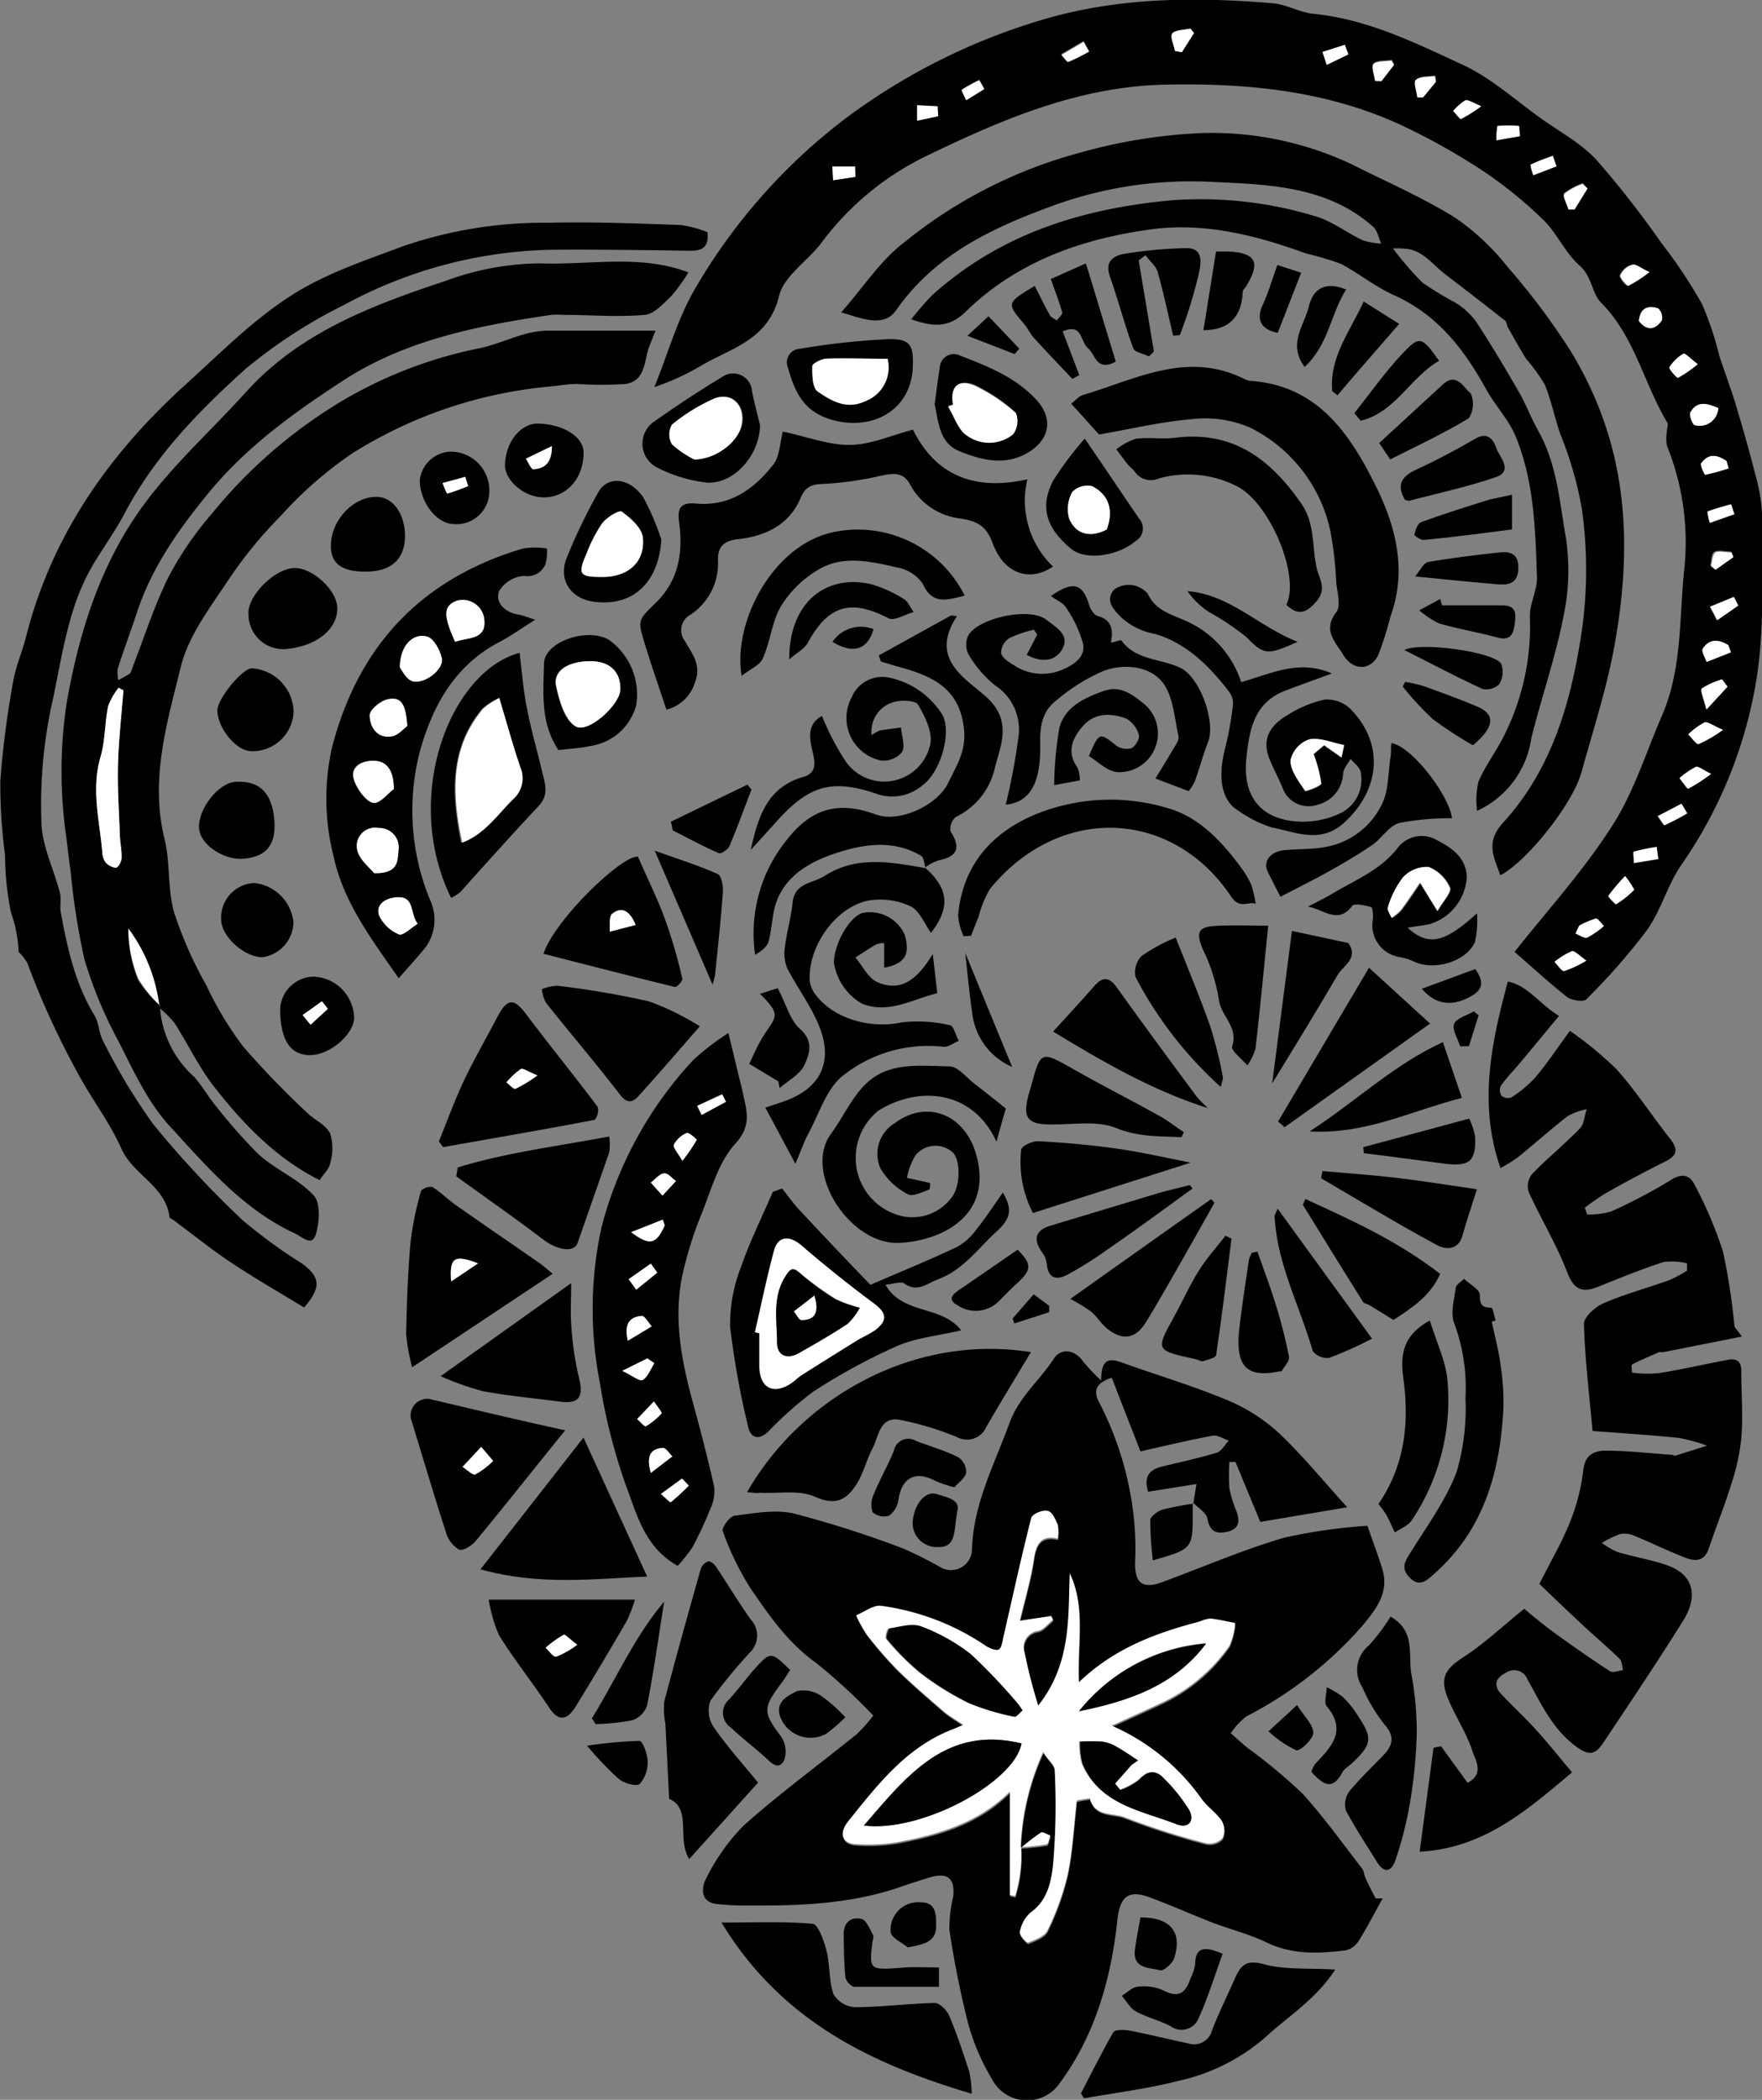 <svg id="Calque_1" data-name="Calque 1" xmlns="http://www.w3.org/2000/svg" viewBox="0 0 167.63 199.73"><rect x="0" y="0" width="167.63" height="199.73" fill="#808080" stroke="none"/><defs><style>.cls-1{fill:#fff;}</style></defs><path d="M127.6,194c.09-.56.18-1.12.31-1.89l-4.61.73c-.42-1.45.13-2.1,1.31-2.39,1.75-.43,3.51-.8,5.22-1.32.46-.14.77-.75,1.15-1.15-.51-.17-1.06-.56-1.52-.47-2.24.41-4.45.95-6.88,1.49-.94-2.39-1.83-4.69-2.73-7-1.47.46-1.79,1.24-1.23,2.28a31.06,31.06,0,0,1,3.26,10.44,28.12,28.12,0,0,1,.19,4.77c-.06,2,.67,2.66,2.58,1.95,3.88-1.43,7.69-3.09,11.65-4.24a51.57,51.57,0,0,1,7.87-1.12c.58,1.69,1.05,2.89,1.42,4.12.67,2.2-.58,3.78-1.83,5.31a37.4,37.4,0,0,1-11.12,8.71,7,7,0,0,0-1.47,1.59c.55.48,1.09,1,1.66,1.44a51.76,51.76,0,0,1,5.19,4.33c2,2.21,3.79,4.71,5.65,7.11.17.22.17.56.29.83.31.69.64,1.36,1,2l.66,0c-.74,1.33-1.44,2.69-2.25,4a2.08,2.08,0,0,1-1.24.94c-2.56.32-5.08.44-7.53-.74-1.66-.8-3.48-1.25-5.21-1.91-2-.78-4-1.68-6-2.41s-2.75,0-3,2.12c-.6,5.63-2.11,11-5.52,15.61a3.76,3.76,0,0,1-6.38-.35,21.56,21.56,0,0,1-2.26-5.19,89.9,89.9,0,0,1-1.83-9.1,13.49,13.49,0,0,1,.37-3.17c.16-1.72-.54-2.29-2.21-1.8-1,.31-2,.62-3.07,1-4.56,1.52-9.27,1.71-14,1.68a25.4,25.4,0,0,1-3.27-.15c-1.54-.21-1.39-1.57-1-2.34a19.46,19.46,0,0,1,3.6-5.11c3.43-3.06,7.16-5.78,10.74-8.68a13.54,13.54,0,0,0,1.6-1.79,55.79,55.79,0,0,0-5.43-5c-2.67-1.89-4.45-4.49-6.23-7.07a27,27,0,0,1-2.66-5.48c-.12-.32.67-1.4,1.12-1.46,1.89-.23,3.92-.63,5.71-.19A100.43,100.43,0,0,1,100,198.24a37.37,37.37,0,0,1,3.63,1.83,2,2,0,0,0,2.92-1.66c.1-4.36,2.11-8.11,3.56-12.08.92-2.53,2.88-4.06,4.23-6.15.68-1.05,2-.85,2.76.24a18.4,18.4,0,0,0,1.74,1.84c0-2.14.8-2.12,2-1.7,3.37,1.21,6.81,2.23,10.1,3.61a16.76,16.76,0,0,1,4.87,3.15c2.2,2.08,4.13,4.46,6.44,7l-8.27,1.39c-.91-2.19-1.64-3.95-2.36-5.7l-.58,0a19.09,19.09,0,0,0,0,2.51,11.64,11.64,0,0,0,.68,2.2c.36,1,.19,1.69-.89,1.93s-1.66-.05-1.89-1.27c-.1-.56-.87-1-1.34-1.48Zm-16.38,32.74a23.88,23.88,0,0,1,2.14-9c.52.78,1.09,1.24,1.1,1.72a65.85,65.85,0,0,1-.15,8.89c-.2,1.63-.51,3.5-2.17,4.67a3.24,3.24,0,0,0-1,1.85c-.06.28.67,1.06.79,1,.68-.28,1.58-.61,1.84-1.17a25.05,25.05,0,0,0,1.92-5.34c.47-2.26.58-4.6.86-7a12.44,12.44,0,0,1,1.25-.22c.48,1.75,2.2,1.35,3.32,1.8a71.86,71.86,0,0,0,7.74,2.48,1.75,1.75,0,0,0,1.55-.48,1.82,1.82,0,0,0-.05-1.65c-.54-.81-1.44-1.39-2-2.2a20.49,20.49,0,0,0-8.48-6.86c1.64-.75,3.08-1.39,4.5-2.06a16.29,16.29,0,0,0,6.71-5.56,6.79,6.79,0,0,0,.53-2.15c-.78-.14-1.56-.34-2.35-.42a3.23,3.23,0,0,0-1,.28c-4.11,1.08-8.07,2.49-11.52,5.79-.17-3.72.67-7.15-.86-10.38-.16,4.23.16,8.55-3,12.59a49.52,49.52,0,0,1-1.31-5.1,1.55,1.55,0,0,1,1.26-2c.54-.1,1-.7,1.46-1.07l-.17-.35-3,.45c.52-2.21,1.09-4.1,1.36-6,.21-1.5.81-2.14,2.25-1.81a4,4,0,0,0,0-1.36c-.21-.5-.57-1.23-1-1.29s-1.43.33-1.52.7c-1,3.74-1.77,7.51-2.63,11.26-.1.44-.16,1.09-.44,1.23s-.89-.11-1.26-.35a23.3,23.3,0,0,0-9.94-3.8c-.74-.1-1.58.58-2.38.9a12.32,12.32,0,0,0,1,1.8,36.21,36.21,0,0,0,2.93,3.38c1.4,1.37,2.9,2.65,4.38,3.94.49.42,1.07.75,1.88,1.3-.68.29-.89.39-1.11.47-4.35,1.69-7.06,5.26-9.84,8.71-.92,1.14-.57,2.11.74,2.17a16.73,16.73,0,0,0,3.94-.18c3.88-.74,7.67-1.78,10.7-4.82v9.84l.5.1a13.16,13.16,0,0,0,.57-4.65,22,22,0,0,0,2.43-.27c.16,0,.23-.55.35-.85-.31-.1-.73-.38-.9-.27A18.58,18.58,0,0,0,111.22,226.72Z" transform="translate(-14.08 -50.95)"/><path d="M158.17,141.49c3.1-3.92,6.55-7.7,9.29-12,2.06-3.19,3.23-7,4.75-10.51,1.9-4.39,1.62-9.14,2.09-13.75a24.43,24.43,0,0,0-1.63-11.87,4.17,4.17,0,0,1,0-1.46c0-.27.16-.61,0-.8-2.21-3.71-3.07-8.15-6.28-11.37-.86-.87-.85-2.46-2-3.49-1.39-1.2-2.16-3.09-3.49-4.38a40.67,40.67,0,0,0-5.79-4.69,63.38,63.38,0,0,0-7.36-4.15C140.55,59.6,132.91,58.84,125,59c-8.14.16-15.32,3.19-22.44,6.62A27.26,27.26,0,0,0,92.26,74c-1.3,1.76-3.6,3.18-4.06,5.09-1,4.08-4.29,4.89-7.16,6.49a23.68,23.68,0,0,1-4.7,2.19c1.26-3.12,2.18-6.45,3.85-9.33a55,55,0,0,1,14.5-16.35,59.38,59.38,0,0,1,18.39-9.21c7.23-2.19,14.65-2.24,22.09-1.62,1.29.11,2.53.86,3.82,1,5.17.5,9.75,2.77,14.32,4.89,2.7,1.26,5,3.38,7.48,5.14,1.76,1.25,3.74,2.31,5.17,3.87a91.49,91.49,0,0,1,6.19,7.92A47.78,47.78,0,0,1,176,79.86a30.15,30.15,0,0,1,1.65,4.94c.48,1.44,1,2.86,1.47,4.32.71,2.36,1.39,4.74,2,7.13a17,17,0,0,1,.62,4.11c-.06,5,.22,10-.5,14.84A42.91,42.91,0,0,1,174,133.27c-1.3,1.9-1.9,4.29-3.24,6.16A60.61,60.61,0,0,1,165,146c-.28.28-1.41.11-1.84-.22C161.37,144.36,159.72,142.84,158.17,141.49ZM178,120.37c-.94-.4-1.44-.81-1.75-.7a6.87,6.87,0,0,0-1.55,1.14c.34.32.77,1,1,.91A12.32,12.32,0,0,0,178,120.37Zm-.46-30.61c-1-.42-2-.73-2.65.42-.15.26.21,1.18.42,1.21A1.77,1.77,0,0,0,177.55,89.76Zm-8.86,44.52a20.1,20.1,0,0,0-1.6,1.88c-.05.08.67.84.74.8a9.2,9.2,0,0,0,1.73-1.38A8.83,8.83,0,0,0,168.69,134.28ZM178.75,113c-.08-.23-.16-.46-.25-.69-.89-.55-1.79-.64-2.43.35-.15.24.23.83.37,1.25ZM175.6,85.59c-.68-.51-1.2-1.07-1.36-1a3.88,3.88,0,0,0-1.34,1.3c-.08.13.68,1,.81,1A12.24,12.24,0,0,0,175.6,85.59Zm2.93,9.91-.19-.69c-.83-.58-1.69-.76-2.41.2-.14.18.31,1.11.38,1.1A19.77,19.77,0,0,0,178.53,95.5Zm-1.66,29.06c-.79-.38-1.23-.78-1.48-.68a7.76,7.76,0,0,0-1.53,1.06c.28.37.73,1.08.83,1A16.67,16.67,0,0,0,176.87,124.56ZM171,76.83c-.89-.39-1.36-.79-1.7-.7a1.76,1.76,0,0,0-1.13,1c-.09.24.63,1.09.75,1A12.42,12.42,0,0,0,171,76.83Zm3.56,51.48-.54-.91-2.26,1.18c.23.3.57.9.65.86A22,22,0,0,0,174.6,128.31Zm4.86-19.76-.44-.82-2.25.93.67,1.28Zm-1,7.72-.53-.7a7.38,7.38,0,0,0-1.93.87c-.18.15.2,1,.44,2ZM158.68,63.9c0-.32-.05-.64-.08-.95a11.82,11.82,0,0,0-2.06,0,6.45,6.45,0,0,0-.09,1.36ZM165,142.32c-.73-.5-1.16-1-1.4-.91a7.63,7.63,0,0,0-1.63,1c.31.31.66.91.91.87A9.64,9.64,0,0,0,165,142.32Zm5-60.83c.77,1,1.55.84,2.18-.07a1.22,1.22,0,0,0-.34-1.13C170.83,79.94,170.11,80.29,170,81.49ZM142.36,56.12c-.12-.3-.23-.6-.34-.9l-2.12.68c.13.41.26.82.4,1.23Zm22.75,12.76-.45-.51a6,6,0,0,0-1.76.94c-.19.19.24,1,.4,1.49l.58,0Zm14,31-.31-.94c-.76.22-1.52.41-2.25.7a5.86,5.86,0,0,0,.23,1.06Zm-7.24,32.8c-.06-.38-.11-.76-.17-1.15a19.41,19.41,0,0,0-2.17.45c-.09,0,0,.71,0,1.08ZM164.32,139c-.12.25-.24.5-.35.75.38.14.84.49,1.12.38a8.31,8.31,0,0,0,1.58-1.1c-.26-.25-.56-.74-.75-.71A7.69,7.69,0,0,0,164.32,139ZM95.46,67.77c0-.32,0-.65,0-1H93.27l.07,1.3Zm66.7-1-.35-1a20.47,20.47,0,0,0-2.13.84,5,5,0,0,0,.28,1ZM155,61.05c-.82-.32-1.27-.66-1.53-.55a4.87,4.87,0,0,0-1.14,1c.26.27.62.81.75.76A13.36,13.36,0,0,0,155,61.05Zm-37.32-5.2-.52-1-2.12,1.25c.22.23.52.7.64.66A17.45,17.45,0,0,0,117.7,55.85Zm8.16-.06.66.13c.38-.61.77-1.22,1.16-1.83l-.34-.42c-.59.13-1.4.07-1.71.44S125.76,55.21,125.86,55.79ZM103.34,62l-.09-.94-1.94-.1c0,.49,0,1,0,1.47Zm4.38-2.61-.45-.84a13.87,13.87,0,0,0-1.65.91c-.07,0,.27.65.42,1Zm43-.69-.1-.56c-.62.1-1.39,0-1.81.37-.24.2.08,1.09.14,1.66h.55Zm-5.78-.09.6,0,1.19-1.54-.23-.42c-.59.08-1.35,0-1.7.3S144.83,58.09,144.9,58.65Zm34,45.29-.19-.49c-.51,0-1.13-.17-1.52,0s-.3.84-.44,1.29l.44.36Z" transform="translate(-14.08 -50.95)"/><path d="M29.29,146.59a9.78,9.78,0,0,0,3.31,6.83,24.29,24.29,0,0,1,1.45,2,52.91,52.91,0,0,0,4.59,5.29c1.61,1.48,3.81,2.36,5.29,3.95.67.72.55,2.59.18,3.74s-1.23.22-2-.14c-4.95-2.3-8.39-6.4-11.93-10.25-2.1-2.3-3.46-5.34-4.91-8.17a40.71,40.71,0,0,1-3.16-7.65,66.73,66.73,0,0,1-1.31-8.38c-.15-1-.27-2.05-.39-3.08a43.44,43.44,0,0,1,0-12.83c1.21-7,3.33-13.62,7.6-19.28,2.83-3.74,6.37-6.94,9.53-10.44,5.12-5.64,12-8.21,18.9-10.5a26.57,26.57,0,0,1,9-1.68c4.73.18,9.57-.89,14.13.86A16.68,16.68,0,0,1,78,79.05c-.77.74-1.66,1.77-2.57,1.85-2.59.23-5.22,0-7.84,0a6.39,6.39,0,0,0-1.07,0c-6.77,1-13.5,2.29-19.41,6C42.32,90,37.68,93.29,34,97.74c-2.85,3.47-5.45,7.1-6.88,11.43-.59,1.8-1.26,3.57-1.84,5.38a3.15,3.15,0,0,0,.06,1.09,11.75,11.75,0,0,0,1.09-.62c.12-.09.16-.32.22-.49,1.15-2.94,2.11-6,3.51-8.79a31.49,31.49,0,0,1,4.06-5.91A47.16,47.16,0,0,1,45.91,89.52a41.66,41.66,0,0,1,13.76-5.44c2.16-.44,4.2-1.65,6.5-1.68,3.34,0,6.67,0,10.27,0-.27.7-.41,1.06-.56,1.42-.54,1.36-.33,3.33-2.26,3.65a34,34,0,0,1-4.63,0c-.88,0-1.76.17-2.64.25A42.46,42.46,0,0,0,47.6,94.07,37.44,37.44,0,0,0,40.81,100a41.1,41.1,0,0,0-5,6.11c-1.74,2.63-3.81,5.32-4.53,8.27-1.3,5.3-2.95,10.69-1.55,16.35.56,2.26.27,4.74.91,7a38.52,38.52,0,0,0,3.1,7,32.38,32.38,0,0,0,3.46,5.75,85.68,85.68,0,0,0,6.07,6.29c.71.7,1.81,1.15,2.22,2a4.85,4.85,0,0,1,0,2.83c-.1.58-.68,1.07-1,1.6-4.17-2.08-7.33-5.4-10.13-9-1.41-1.84-2.43-4-3.68-5.95a10.25,10.25,0,0,0-1.44-1.43,15.46,15.46,0,0,0-2.95-7.37,12.9,12.9,0,0,0,.93,4.73A12,12,0,0,0,29.29,146.59Zm-3.47-30-.46-.23a6.23,6.23,0,0,0-1,1.76c-.33,1.6-.27,3.29-.73,4.84-.89,3-.09,6,.17,9a1.75,1.75,0,0,0,.31,1,1.5,1.5,0,0,0,1,.52c.22,0,.52-.6.53-.93,0-.77-.14-1.54-.17-2.31-.08-2.21-.23-4.42-.17-6.62S25.64,119,25.82,116.63Z" transform="translate(-14.08 -50.95)"/><path d="M156.83,162.05c-2.1-6-.91-11.79.7-17.73,1.9.35,3,2.14,4.87,3.26-1.44,1.74-2.8,3.39-4.16,5a18,18,0,0,0-1.38,1.65,1,1,0,0,0,.06.94,1,1,0,0,0,.91.19,11.69,11.69,0,0,0,2.29-1.9c1.12-1.32,2.08-2.77,3.32-4.46a35.49,35.49,0,0,1,4.41,3.63c1.86,2.08,3.39,4.46,5.13,6.65.76,1,.67,1.55-.39,2.11-2,1-3.9,2-5.83,3.11a22.5,22.5,0,0,0-1.91,1.33l.23.64a7.42,7.42,0,0,0,2.29-.29,51.85,51.85,0,0,0,5.69-3c1.05-.67,1.8-.45,2.23.45A38.56,38.56,0,0,1,178,170a60.82,60.82,0,0,1,1.08,7c0,.23.27.43.71,1.08l-7.55,1.5c-.12,0-.26-.06-.36,0-.85.37-1.71.73-2.53,1.16-.1.05,0,.76,0,.77a11,11,0,0,0,2.56.05c2.18-.35,4.34-.85,6.51-1.26.89-.17,1.34.12,1.32,1.14,0,2.11.18,4.23,0,6.32a20.52,20.52,0,0,1-1,4.5c-.62,2-1.43,4-2.1,6-.39,1.18-1.26,1.22-2.13.89-1.64-.62-3.22-1.41-4.85-2.08a2.48,2.48,0,0,0-1.4-.22,9.11,9.11,0,0,0-1.78.86,6.88,6.88,0,0,0,1.5.87c1.59.48,3.26.73,4.82,1.3,2.34.86,2.9,2.84,1.4,5.24-2.44,3.91-5,7.72-7.57,11.57-.77,1.17-1.37,1.32-2.68.33-2.23-1.68-3.27-4.07-4.55-6.32a1.35,1.35,0,0,0-2.06-.63c-.94.44-1.22,1.19-.45,2,1.08,1.16,2.25,2.23,3.32,3.41s2.19,2.58,3.43,4.05c-4.31,3.63-8.42,7.23-14.5,7.55l1.32-9.88.72-.15,2.52,3.48c1.63-.86.74-2.16.47-3-.57-1.74-1.63-3.32-2.33-5-.82-2-.27-2.84,1.53-4s3.53-2.78,5.71-4.55c.75.6,1.79,1.49,2.89,2.29,1.74,1.26,3.49,2.48,5.29,3.65.27.17.82-.07,1.24-.11-.11-.37-.1-.85-.34-1.08-1.15-1.12-2.38-2.15-3.55-3.25-1.39-1.28-2.75-2.6-4.08-3.87,1-2,2.1-3.86,2.91-5.87a19,19,0,0,0,1.26-4.91c.17-1.56,1.07-1.92,2.27-1.89,2,0,4.11.25,6.16.39.12,0,.25.11.35.08l3-.95a15.47,15.47,0,0,0-2.7-.74c-2.73-.28-5.47-.45-8.19-.66-.31-3.42-.72-6.8-.82-10.19,0-.65,1.07-1.61,1.85-1.95,2-.87,4.19-1.46,6.28-2.21a13,13,0,0,0,1.68-.9l0-.7a6.56,6.56,0,0,0-2.23-.12c-2.11.68-4.18,1.53-6.24,2.36-1.52.6-2.3.27-2.94-1.4-1-2.62-2.49-5.06-3.66-7.63a1.88,1.88,0,0,1,.31-1.68c1.46-1.51,3.1-2.84,4.56-4.35.41-.42.44-1.21.65-1.84a6.32,6.32,0,0,0-1.8.66c-1.61,1.24-3.12,2.61-4.71,3.89A13.18,13.18,0,0,1,156.83,162.05Z" transform="translate(-14.08 -50.95)"/><path d="M146.6,74.58a31.55,31.55,0,0,0,2.8,3.25,32.79,32.79,0,0,0,3.14,1.91,7,7,0,0,1,1.94,1.76c1.44,2.19,2.78,4.45,4.1,6.73.69,1.2,1.18,2.52,1.86,3.73,1.76,3.13,2,6.67,2.6,10.06a20.91,20.91,0,0,1-.2,7.48c-.78,4-2.11,7.78-3.08,11.69a9,9,0,0,1-5.16,6.89,8.16,8.16,0,0,1,.13-2.77c.68-1.59,1.79-3,2.52-4.55a23.13,23.13,0,0,0,2.38-11.08c-.06-1.27.71-2.57.67-3.83-.15-4.52-.27-9.08-2-13.33-.67-1.66-2-3-2.88-4.63-2.09-3.76-4.59-7-8.69-8.85-1.78-.79-3.34-2.07-5.09-3a31.24,31.24,0,0,0-3.37-1c-4.85-1.77-9.83-3-15-2.23-6.48.92-12.51,3.1-17.3,7.77-1.59,1.56-3.07,1.49-5.2.74a29.2,29.2,0,0,1,2-2.3C109.25,73.2,117,70.78,125.57,70a37.5,37.5,0,0,1,13.61,1.51c1.61.45,3,1.58,4.56,2.3a6.61,6.61,0,0,0,1.74.31c-.25-.55-.36-1.25-.77-1.61-4.35-3.83-9.77-4-15.14-4.25a38.52,38.52,0,0,0-14.89,2.1C108.77,72.5,103.15,75,99.34,80.45c-1.15,1.66-3.15.84-5.23.21,2-2.24,3.65-4.87,6-6.66a44.85,44.85,0,0,1,16.55-8.48,50.6,50.6,0,0,1,11.69-1.91,31.25,31.25,0,0,1,14.27,2.94c3.31,1.66,6.73,3.15,9.87,5.09a22.61,22.61,0,0,1,5,4.68,66.32,66.32,0,0,1,6,8A34.74,34.74,0,0,1,167,92c2.15,6.86,1.9,13.89.58,20.86-.75,3.92-2,7.75-3.06,11.6-.85,3-5.18,8.44-7.7,9.74-.63-1.73-1.44-3.14.26-5,4.38-4.79,6.27-10.8,7.3-17.06a41.15,41.15,0,0,0,.19-12.78,34.23,34.23,0,0,0-2-7c-.58-1.59-.89-3.28-1.53-4.84a17.55,17.55,0,0,0-1.77-2.44c-.63-1-1.17-2-1.74-3-.11-.2-.11-.51-.26-.63-1.9-1.49-3.83-3-5.74-4.44-1.16-.91-2.06-2.22-3.69-2.4A10,10,0,0,0,146.6,74.58Z" transform="translate(-14.08 -50.95)"/><path d="M15.85,141.51a12.34,12.34,0,0,0-.72-3.74,27.81,27.81,0,0,1-.57-5.5,50.9,50.9,0,0,1-.45-7,89.69,89.69,0,0,1,1.22-9.48c.24-1.45.87-2.84,1.23-4.28C19,101.87,24.49,94.07,31.8,87.47c3.23-2.92,6.33-6.08,10-8.42,3.23-2.08,7-3.32,10.68-4.7a41.25,41.25,0,0,1,13.85-2.21c4.16-.1,8.34.07,12.51.21a11.65,11.65,0,0,1,2.54.68c.17,1.5-.56,1.79-1.71,1.77-4.14-.06-8.29-.12-12.44-.1a42.86,42.86,0,0,0-20.35,5.22,48,48,0,0,0-9.45,6.13c-4.44,4-8.62,8.28-11.46,13.67-.93,1.78-2.14,3.4-3.15,5.14-2.38,4.13-2.86,8.87-3.88,13.39a45.22,45.22,0,0,0-.92,10.9c.05,2.25,1.18,4.47,1.76,6.73.14.55,0,1.17.06,1.74.63,3.45,1.37,6.86,3.23,9.92.44.71.41,1.7.82,2.43a57.92,57.92,0,0,0,4.75,7.89,95.32,95.32,0,0,0,8.56,9.19,49.66,49.66,0,0,0,5.59,4.07c1.78,1.3,1.88,2.28.22,4.2-2.34-1.43-4.77-2.82-7.1-4.38-1.87-1.25-3.62-2.69-5.42-4-.09-.07-.28-.12-.28-.19-.34-3-3.45-4-4.58-6.54s-2.89-4.8-4.2-7.27a78.25,78.25,0,0,1-4.74-10.37,4.4,4.4,0,0,0-.84-1.07Z" transform="translate(-14.08 -50.95)"/><path d="M78.55,199.89c-3.11-1.74-3.86-4.83-4.88-7.53a55.19,55.19,0,0,1-2.53-9.93,36.28,36.28,0,0,1,.16-14.71A36.93,36.93,0,0,1,80,151.81a23.31,23.31,0,0,1,3.38-2.6l1,4.15c.12.49.26,1,.36,1.48.34,1.69.92,3.12-.69,4.88s-2.27,4.29-3.17,6.55a36.36,36.36,0,0,0-1.9,6.06c-.8,3.93-.12,7.8.91,11.62.76,2.79,1.5,5.59,2.13,8.4a3.88,3.88,0,0,1-.34,2.07,36.72,36.72,0,0,1-1.73,3.71A13.72,13.72,0,0,1,78.55,199.89ZM76.61,172l-.62-.85-2.11,1.46.72,1Zm.71-4.48-.23-.55-3,1.19C75.92,169.48,76.51,169.29,77.32,167.51ZM79,161.37a19,19,0,0,0,1.36-2c0-.06-.76-.75-.94-.67a2.45,2.45,0,0,0-1.23,1.12C78.12,160.1,78.62,160.63,79,161.37Zm-5.23,17.11,2.28-1.36c-.32-.36-.66-1-.94-1C74.12,176.2,73.39,176.73,73.81,178.48Zm2.49,5.78-1.59,1.67c.28.25.72.75.82.69a6.57,6.57,0,0,0,1.5-1.23C77.09,185.32,76.67,184.81,76.3,184.26ZM76,191.05l2-1.57c-.3-.29-.61-.83-.88-.81C76.23,188.74,75.47,189.15,76,191.05Zm3.59,1.21-.66-.67-2,1.46c.31.28.85.84.92.79A21.19,21.19,0,0,0,79.61,192.26Zm-2.5-27.59,1.29-1.38c-.39-.26-.81-.77-1.16-.73s-.82.57-1.23.88Zm-.78,15.94-.66-.45-2.38,1.18c.95.46,1.68,1,1.93.88C75.73,181.9,76,181.17,76.33,180.61Zm6.82-24.86-.36-.73-2.38,1.1.43.85Z" transform="translate(-14.08 -50.95)"/><path d="M65,109.9c-1.43.9-2.4,1.59-3.43,2.13-4.12,2.17-6.2,5.8-7.46,10.08A22.3,22.3,0,0,0,55,136.56a4.45,4.45,0,0,1-.77,4.9c-.67.8-1.37,1.57-2.22,2.54-2.67-3.85-5.3-7.29-6.23-11.75a22.23,22.23,0,0,1-.13-10.13c2.49-9.74,8.54-16.15,18.2-19a7.54,7.54,0,0,1,2.27,0,4.59,4.59,0,0,1-.15,1.5,1.84,1.84,0,0,1-2,1.11,3,3,0,0,0-2.41,1.45c-.38,1.08.52,2,1.77,2.21C63.74,109.45,64.12,109.62,65,109.9Zm-12.92,4.52c.19.22.61,1.17,1.23,1.33,1.19.3,3-1.19,2.77-2.19-.18-.78-.77-1.89-1.4-2.06C53.37,111.13,52.16,112.36,52.12,114.42ZM49.67,134c2.3.06,2.23-1.15,2.3-2.2a1.84,1.84,0,0,0-1.91-2.09,1.73,1.73,0,0,0-2,2.12C48.3,132.76,49.29,133.51,49.67,134Zm1.88-8c0-2-.82-2.72-2.13-2.68-1,0-2.06.6-1.69,1.78.27.88,1.05,2,1.79,2.21S51.06,126.3,51.55,126ZM57.38,112c1.26-.49,3.09-.17,2.75-2.3a2.07,2.07,0,0,0-2.56-1.62C56.27,108.58,56.21,109.45,57.38,112Zm-4.55,8c-.14-1.66-.37-2.87-1.85-2.56-.69.14-1.74,1-1.73,1.52,0,1.1.65,2.28,2.09,2C52,120.9,52.49,120.23,52.83,120Zm1,18.83c-.78-1.1-.23-2.73-2.14-2.5-1.16.14-1.81.81-1.54,1.68a3.58,3.58,0,0,0,1.9,1.83C52.4,140,53.18,139.21,53.81,138.82Z" transform="translate(-14.08 -50.95)"/><path d="M118.64,92.28c-.78-.86-1.68-1.87-2.65-2.93.39-.29.72-.72,1.15-.84,5-1.48,9.84-4.2,15.24-1.55a1.8,1.8,0,0,0,.69.22c6.4.45,9.46,5.09,11.9,10,1.89,3.83,3,8,1.39,12.41a29.86,29.86,0,0,1-1.18,3.72c-.79,1.49-2.42,1.4-3.31-.07-.73-1.23-2-2.32-.66-4.06.45-.58.11-1.82,0-2.75a35,35,0,0,0-.57-5A14.32,14.32,0,0,0,133,91.62a10.73,10.73,0,0,0-5.43-.81C124.58,91.05,121.6,91.77,118.64,92.28Z" transform="translate(-14.08 -50.95)"/><path d="M88.56,92c2.33.5,4.37,1.29,6.38,1.27s3.9-.91,6-1.45c2.11,4.3,5.81,5.87,10.88,4.72a8.69,8.69,0,0,0,2.44,8.3c-2.25,1.52-4.67.69-5.75-2.24-.63-1.7-1.51-2.08-3.11-2.34A6.21,6.21,0,0,1,100.64,97c-.59-1.11-1.53-1.07-2.64-.82a33.82,33.82,0,0,1-5.2.78c-1.14.06-2,0-2.55,1.35-1.08,2.58-3.37,3.65-6,3.93-1.4.15-1.93.83-1.86,2.1a5.87,5.87,0,0,1-2.6,5.07,1.67,1.67,0,0,0-.53,2.54c.62,1.15,1.6,2.19.93,3.93a3.81,3.81,0,0,1-2.71,2.57c-.74-2.23-1.49-4.37-2.14-6.53-.6-2-.54-2,1.19-3.7,2.18-2.14,2.54-4.85,2.15-7.68-.2-1.46.36-1.8,1.63-1.69,3.2.29,5.51-1.38,7.33-3.7C88.27,94.38,88.26,93.07,88.56,92Z" transform="translate(-14.08 -50.95)"/><path d="M85.16,192.88c5-8.78,15.58-15.11,27-13.32-1.39,2.31-2.83,4.68-4.23,7.08a2,2,0,0,1-2.81,1A29.12,29.12,0,0,0,99.68,186c-1.92-.34-2,1.58-2.57,2.67s-.86,2.32-1.49,3.36c-.9,1.47-1.91,2.22-4,1.29-1.51-.68-3.51-.29-5.29-.38C86,193,85.61,192.92,85.16,192.88Z" transform="translate(-14.08 -50.95)"/><path d="M88.49,164c.55.69,1.06,1.42,1.66,2.06,2.33,2.49,4.7,5,6.74,7.1,3.1-1.34,5.7-2.4,8.23-3.6a5.78,5.78,0,0,0,1.84-1.65c.88-1.1,1.65-2.28,2.53-3.53.84,1.48.87,2.38-.58,3.69-1.8,1.64-3.2,3.69-5.63,4.58-1,.38-1.93,1.28-3.17.38-.33-.23-1,.05-1.79.12,1.63,2.88,5.32,1.91,7.2,4.34-2.21.52-4.3.7-6.11,1.5a56.85,56.85,0,0,0-8,4.36,35.33,35.33,0,0,0-4.26,3.79c-.91.83-1.68.62-1.92-.58a80.19,80.19,0,0,1-1.69-9.42,15,15,0,0,1,1.06-5.74c.83-2.42,2-4.73,3-7.08ZM85.9,177.67l.41.1c0,1.07,0,2.15,0,3.22.08,2,1.35,2.64,3,1.55.35-.23.64-.55,1-.78,1.84-1.17,3.69-2.32,5.55-3.47a15.93,15.93,0,0,0,1.41-.78c1.3-1,1.15-1.68-.12-2.62-2.33-1.73-4.61-3.55-6.81-5.45-1.13-1-2.25-.95-2.63.45C87,172.46,86.5,175.08,85.9,177.67Z" transform="translate(-14.08 -50.95)"/><path d="M102.14,133.53c-.14-.41-.15-1-.43-1.18-2.65-1.57-5.51-1.11-8.13-.24-2.29.75-4.61,2-5.58,4.48-.48,1.23-.45,2.65-.81,3.94-.15.52-.73.92-1.27,1.24a14.09,14.09,0,0,1,2.74-10.58c2.43-3.28,5-4.14,8.77-2.76,2.23.81,5.86-.89,6.88-3.05.75-1.6,1.68-2.92,1.49-5-.36-3.73-2.7-5-5.75-5.87-.73-.2-1.45-.42-2.17-.64l-.19-.58,6.87-3.8.56.07c-2.66,4.06.74,5.84,2.78,7.67,2.44,2.19,1.45,4.46.86,6.61a6.84,6.84,0,0,1-3.75,4.82,1.51,1.51,0,0,0-.5,1.36c1,1.57.67,2.41-1.15,2.77a4.71,4.71,0,0,0-1.27.67Z" transform="translate(-14.08 -50.95)"/><path d="M109.77,156.39c-.2.69-.53,1.85-.89,3.15-2.22-4.85-7.31-5.39-11.24-2.94a5.75,5.75,0,0,0-2,5.8,5.69,5.69,0,0,0,4.22,4.22,4.64,4.64,0,0,0,4.79-1.82c.84-1.07.84-3.74-.06-4.34a2.44,2.44,0,0,0-3.42.39,6.52,6.52,0,0,0-.81,2.14c1.08.23,1.65.34,2.21.5,0,0,0,.59-.1.62-.65.21-1.54.69-2,.44a6.42,6.42,0,0,1-2.62-2.45,3.41,3.41,0,0,1,1.36-4.32c3-2.25,6.56-.87,7.68,2.79,1.8,5.89-3.07,8.38-7.22,8.6-4.71.25-9.23-6.72-6.53-10.38,1.18-1.6,2-3.54,3.44-4.86,2.16-2,5.13-1.59,7.81-1.55.82,0,1.64,1.07,2.43,1.68S108.54,155.4,109.77,156.39Z" transform="translate(-14.08 -50.95)"/><path d="M132.16,115.83c2.78-.76,5.47-2.21,8.62-.82-1.69.63-3.07,1.12-4.44,1.64-2.94,1.14-3.4,3.68-3.68,6.38-.33,3,.78,5.29,3.78,5.92a8.27,8.27,0,0,0,5.08-.61,3.56,3.56,0,0,0,2-4c-.12-.45-.62-.81-.95-1.21-.24.46-.67.9-.71,1.37a3.2,3.2,0,0,1-2.45,3,2.62,2.62,0,0,1-3.25-1.46c-.4-1-.92-1.94-1.32-2.93-.79-2,.22-3.27,1.79-4.18a11,11,0,0,1,3.45-1.43,3.2,3.2,0,0,1,2.41.82c3.49,3.49,2.76,8-.67,11-2.18,1.88-4.5.77-6.73.34a11.6,11.6,0,0,1-3.17-1.58c-1.71-1-2-3.31-1.24-6.13a31.87,31.87,0,0,0,.7-4,1.8,1.8,0,0,0-.34-1.16c-1.87-2.47-4.1-4.67-7.07-5.54a6.44,6.44,0,0,1-3.25-1.6c-.72-.77-1.53-1.56-.66-2.61a2.36,2.36,0,0,1,3.22.4c.7,1.48,2,1.87,3.29,2.43A9.6,9.6,0,0,1,132.16,115.83ZM141.7,123l.26-1.14c-1.11-.21-2.28-.74-3.32-.54a2.75,2.75,0,0,0-1.79,2c0,1,.8,2,1.39,2.89.06.08,1.55-.47,1.54-.7a12.78,12.78,0,0,0-.73-2.8l1-.84Z" transform="translate(-14.08 -50.95)"/><path d="M79.65,227.78c-1.22-1.94.29-4.77-1.91-5.73-.13-2.58-.24-4.88-.36-7.18a7.15,7.15,0,0,1-.11-2.05c1.12-4.25,2.3-8.48,3.5-12.71a1.23,1.23,0,0,1,.73-.66c.16,0,.52.25.66.47,1.13,1.68,2.17,3.42,3.34,5.07a2.22,2.22,0,0,1,0,3.06,48.69,48.69,0,0,0-3.84,4.68,2.85,2.85,0,0,0,.31,2.49c1.27,1.84,2.78,3.51,4.23,5.29Z" transform="translate(-14.08 -50.95)"/><path d="M102.09,133.49c2.29,2,2.38,3.84.56,6.19-.61-.84-1.08-2.14-2-2.55a6.75,6.75,0,0,0-4.1-.49c-3.09.73-5.58,4.39-5.44,7.52a2.58,2.58,0,0,0,.5,1.32c1.72,2.37,5.25,3.35,8.18,2.73a13.17,13.17,0,0,1,4.66.26c.35.05.57,1,.85,1.48-.48.2-1,.61-1.45.57a13,13,0,0,0-9.62,2.78c-1.53,1.24-2.21,3.55-3.21,5.41-.44.81-.74,1.69-1.27,2.94-1.06-2-1.92-3.6-2.86-5.34l1.39-.47c3.91-1.23,5.24-3.92,3.58-7.65-.8-1.81-2-3.42-2.91-5.19a3.88,3.88,0,0,1-.18-2.07c.17-1.39.58-2.75.72-4.14.18-1.86,1.86-1.8,3-2.5,3.09-2,6.38-1.33,9.67-.76Z" transform="translate(-14.08 -50.95)"/><path d="M114.06,107.64c2.13-1.47,3-1.18,3.62.8.12.42.47,1,.82,1.1,1.32.36,1.51,1.25,1.27,2.55.45-.1,1-.32,1-.22,1.4,1.94,3.8,1.7,5.65,2.63s3.32,5.12,2.6,7c-.48,1.24-.83,2.54-1.28,3.8a4.73,4.73,0,0,1-.58.9L124,125c.56-.91,1.12-1.81,1.65-2.72.24-.42.64-.93.55-1.3-.4-1.77-.5-3.87-1.55-5.16-1.25-1.54-3.62-1.75-5.52-1.08a17.7,17.7,0,0,0-4.54,2.82c-1.3,1-1.59,2.34-1.55,4.11.05,2.8-.43,5.55-3.28,5.82a59.21,59.21,0,0,0,1.23-6.58,5,5,0,0,0-2.23-4.76,10.52,10.52,0,0,1-2.56-3,2,2,0,0,1,0-1.75c.92-1.66,5.86-2.76,7.44-1.49,1,.78,2.23,1.45,1.51,2.76s-2.13,1.25-3.39.57l1-1.93-.32-.46a10.77,10.77,0,0,0-2.36.81,1.71,1.71,0,0,0-.76,1.41c.12.48.76.88,1.26,1.18a4.84,4.84,0,0,0,4.61.38c1.12-.49,2.18-1.21,1.92-2.48a11.55,11.55,0,0,0-1.61-3.41C115.26,108.32,114.65,108.08,114.06,107.64Z" transform="translate(-14.08 -50.95)"/><path d="M82.72,233.82c3.15,0,5.93-.13,8.68.12.52.05,1.07,1.62,1.31,2.56.34,1.36.22,2.85.67,4.15a2.58,2.58,0,0,0,2,1.22c2.55,0,5.1-.35,7.64-.4.47,0,1.15.7,1.37,1.23.73,1.72,1.32,3.51,1.9,5.3a11.39,11.39,0,0,1,.24,2.1C96.77,247.21,88.35,243.08,82.72,233.82Z" transform="translate(-14.08 -50.95)"/><path d="M66.66,172.11,53.29,181a18.6,18.6,0,0,1-.57-3.16c.06-2.92.16-5.85.42-8.76a30.28,30.28,0,0,1,1-4.86,1.23,1.23,0,0,1,1.08-.36c.8.49,1.47,1.19,2.25,1.73,2.57,1.81,5.18,3.59,7.77,5.39C65.73,171.3,66.13,171.68,66.66,172.11Zm-9.67.73,2.56-1.72C57.3,170.26,56.82,170.54,57,172.84Z" transform="translate(-14.08 -50.95)"/><path d="M116.92,250.06c1-1.94,2-3.91,3.07-5.8.17-.27,1.06-.26,1.57-.16,1.87.36,3.72.83,5.59,1.22a1.76,1.76,0,0,0,2.24-1.26c.66-1.69,1.47-3.33,2.21-5,.53-1.22,1.09-1.72,2.71-1.28,2,.55,4.26.36,6.8.51-1.88,2.89-4.51,4.45-6.69,6.48a18.71,18.71,0,0,1-8.28,4.12c-2.92.75-6,1.12-8.93,1.65Z" transform="translate(-14.08 -50.95)"/><path d="M59.79,200.22l9.8-12.53,6.06,13.22C70.63,201.11,65.42,201.8,59.79,200.22Z" transform="translate(-14.08 -50.95)"/><path d="M55.83,159.52c.82-2,1.56-4.07,2.49-6s2.06-3.9,3.09-5.86c.94-1.77,1.56-1.79,2.72-.25,2.25,3,4.58,5.85,6.81,8.82a1.43,1.43,0,0,1-.28,1.24c-4.8.91-9.61,1.74-14.42,2.59Zm9.38-6.28c-.86-.34-1.37-.72-1.59-.6a7.08,7.08,0,0,0-1.36,1.27c.3.22.68.67.87.6A13.32,13.32,0,0,0,65.21,153.24Z" transform="translate(-14.08 -50.95)"/><path d="M67.85,187c-3,3.69-5.7,7.13-8.51,10.52-.37.45-1.25,1-1.6.82a2.8,2.8,0,0,1-1.23-1.63c-1.16-3.58-2.22-7.19-3.33-10.79a1.58,1.58,0,0,1,1.76-1.9C59.11,185,63.27,186,67.85,187Zm-8,1.57-1.8,1.9c.41.26.95.82,1.21.71A7.48,7.48,0,0,0,61,189.91Z" transform="translate(-14.08 -50.95)"/><path d="M57,136.36c-4.74-9.66-.06-21.56,6.51-23.31.22,1.76.35,3.51.69,5.22.4,2.09,1,4.14,1.49,6.21.27,1.09.6,2.11-.36,3.13-2.52,2.69-5,5.45-7.43,8.16A4.12,4.12,0,0,1,57,136.36Zm4.54-19a6.46,6.46,0,0,0-1.59,1c-3.13,3.78-2.94,8.13-2,12.75,2.11-.81,3.3-2.6,4.79-4.09a2.67,2.67,0,0,0,.72-3.1C62.9,121.9,62.33,119.87,61.58,117.34Z" transform="translate(-14.08 -50.95)"/><path d="M156,176.67c.29,1.37.66,2.74.84,4.13a22.74,22.74,0,0,1,.26,4.28c-.34,6-1.9,11.45-6.59,15.58-.7.62-1.38,1.3-2.31.36s-.41-1.63.15-2.52c1.54-2.48,3.31-4.89,4.32-7.58a21.58,21.58,0,0,0,.83-7,17.7,17.7,0,0,0-1.07-7.1c-.38-1,0-2.23.14-3.34,0-.33.51-.59.79-.89.53.51,1.49,1,1.51,1.52,0,.91.16,1.22,1.09,1.23.14,0,.27.79.41,1.21Z" transform="translate(-14.08 -50.95)"/><path d="M146.37,204.72c2.46,1.4,1.63,3.7,2,5.57a29.46,29.46,0,0,1,.49,5.7,45.7,45.7,0,0,1-.67,6.6,35.16,35.16,0,0,1-1.33,5.23c-.37,1.13-1.06,1.44-1.83.16-1-1.61-2-3.14-2.9-4.79a2.15,2.15,0,0,1,.32-1.85c1-1.21,2.12-2.28,3.21-3.4.9-.94,1.17-1.77.15-2.94a15.57,15.57,0,0,1-2.11-3.54,3,3,0,0,1,.61-4A18.21,18.21,0,0,0,146.37,204.72Z" transform="translate(-14.08 -50.95)"/><path d="M105.75,140a5.9,5.9,0,0,1-.52-2c.43-4.67,3.09-7.77,7.27-9.55a18.89,18.89,0,0,1,12.64-.64c2.94.81,5.15,3.13,7,5.65a8.32,8.32,0,0,1,1,1.7,12.38,12.38,0,0,1,.4,1.75c-.75-.25-1.49.57-2.35-.7-5.56-8.3-16.27-8.83-22.92-.72a9.82,9.82,0,0,0-1.08,2.63c-.25.61-.49,1.23-.73,1.84Z" transform="translate(-14.08 -50.95)"/><path d="M136.46,108.48c1.36-2.84-1.69-9.93-4.85-11.35a10.25,10.25,0,0,0-7.25-.68,1.87,1.87,0,0,1-2.34-.66c-.21-.28-.52-.49-.74-.77s-.65-.88-1-1.33a6,6,0,0,1,1.84-1c1.23-.17,2.52.06,3.76-.1,5.47-.69,9.05,2,12,6.26,1.33,1.92,1,4.07,1.46,6.11.23,1,1,2,0,3.17S137.56,109.52,136.46,108.48Z" transform="translate(-14.08 -50.95)"/><path d="M60.58,203.11h13.9a14.07,14.07,0,0,1-.79,2.06c-1.59,2.72-3.19,5.42-4.84,8.1-.74,1.18-1.55,1.59-2.54.09-1.53-2.32-3.28-4.5-4.75-6.86A13.51,13.51,0,0,1,60.58,203.11ZM69,207.39c-.67-.5-1.14-1-1.31-.95a10.77,10.77,0,0,0-1.73,1.24c.36.3.78.92,1,.85A8.27,8.27,0,0,0,69,207.39Z" transform="translate(-14.08 -50.95)"/><path d="M65.78,141.67c1.18-3.42,7.68-9.53,9-9.22,1,2.31,2,4.27,2.7,6.32A48.07,48.07,0,0,1,79,144.08c0,.19-.52.79-.7.75C74.14,143.82,70,142.75,65.78,141.67Zm8.77-2.74c-.61-1.51-1.43-1.72-2.24-1.05-.32.27-.17,1.11-.23,1.69Z" transform="translate(-14.08 -50.95)"/><path d="M57.62,162c4.62-1.43,9.43-2,14.42-2.95a5.65,5.65,0,0,1,0,1.51c-1,2.87-2,5.73-3,8.59-.34,1-1.94.72-3.3-.31-2.71-2.07-5.5-4-8.25-6Z" transform="translate(-14.08 -50.95)"/><path d="M80.66,148.57c-1.89,2.16-3.82,4.41-5.81,6.61-.5.55-1,.85-1.74-.05-2.31-3-4.75-5.86-7.1-8.81a3.56,3.56,0,0,1-.38-1.28,4.6,4.6,0,0,1,1.44-.33,82.37,82.37,0,0,1,8.75,1.49A25,25,0,0,1,80.66,148.57Z" transform="translate(-14.08 -50.95)"/><path d="M148,139.2c2,1.78,3.45,1.46,6.59-1.37a9.07,9.07,0,0,1-.2,2.76c-.89,1.9-4,2.74-5.88,1.78a5.76,5.76,0,0,0-1.36-.4,3.06,3.06,0,0,1-2.48-3.46c.07-.42,0-1.21-.12-1.27-.59-.18-1.62-.4-1.83-.12-1.35,1.81-2.76.29-4.21.07.78-.41,1.57-.79,2.33-1.24,2.14-1.28,4.5-2.2,6.15-4.27a2.87,2.87,0,0,1,3.58-.93c1.42.74,2.92,1.57,3.06,3.56a5,5,0,0,1-3.4,4.5C149.56,139,148.93,139,148,139.2Zm2.87-1.6c.54-.94,1.38-1.81,1.2-2.21a3.7,3.7,0,0,0-2-1.95,3.09,3.09,0,0,0-2.44,1,8.73,8.73,0,0,0-1.43,2.84c-.1.25.22.67.34,1a4.49,4.49,0,0,0,.85-.69c.59-.77,1.12-1.58,1.86-2.66Z" transform="translate(-14.08 -50.95)"/><path d="M85.51,131.79c.71-3.34,1.67-6,5-6.94,1.24-.35,1.13-1.32.9-2.29-.32-1.37-.59-2.72.87-3.51a24.68,24.68,0,0,0,2.28,4.36,4.47,4.47,0,0,0,8-1.58c.3-1.13-.46-2.72-1.14-3.85-.26-.44-1.8-.49-2.53-.18A2.91,2.91,0,0,0,97,120.87a4.36,4.36,0,0,1,.8-.44c.65-.11,1.31-.19,2-.28.06.8.41,1.74.1,2.33a2.29,2.29,0,0,1-2,.81,4.13,4.13,0,0,1-2.8-6,3.15,3.15,0,0,1,3.68-1.86,7.84,7.84,0,0,1,4.89,3.41c1,1.53,0,5.47-1.83,6.81a4.45,4.45,0,0,1-4.52.75c-4.14-1.36-6.28-.72-9.29,2.61Z" transform="translate(-14.08 -50.95)"/><path d="M56,181.85,68.42,173c0,1.65-.08,2.75,0,3.84a30.27,30.27,0,0,0,.7,5c.53,2,.08,2.69-1.87,2.42-2.43-.33-4.88-.53-7.29-1A27.41,27.41,0,0,1,56,181.85Z" transform="translate(-14.08 -50.95)"/><path d="M105.86,107.61c-1.7.41-3.09.91-4-1.15a3.8,3.8,0,0,0-2.46-1.54c-2.51-.57-5.17-1.21-7.54.26a10.38,10.38,0,0,0-3.47,3.41c-.88,1.47-1,3.36-1.75,5-.29.65-1.19,1-2,1.65-.87-4.9,2.78-12.26,8.52-13.63A11.37,11.37,0,0,1,105.86,107.61Z" transform="translate(-14.08 -50.95)"/><path d="M144.32,143l5.81,5.31-13.84,9.86-.62-.54Z" transform="translate(-14.08 -50.95)"/><path d="M150.11,176.56c.61,2,1.52,3.84,1.68,5.74a20.6,20.6,0,0,1-3.38,13.23c-.34.53-1.08.8-1.63,1.19-.28-.57-.52-1.16-.83-1.71a8.92,8.92,0,0,0-.73-1c2.49-3.63,2.95-7.67,2.38-11.87C147.29,179.91,147.46,178,150.11,176.56Z" transform="translate(-14.08 -50.95)"/><path d="M129,156.35c-5.19-1.64-9.83-4.3-14.73-7.28,1.49-1.63,2.75-3,4-4.42.83-.9,1.43-.66,2.11.29,2.47,3.46,5,6.88,7.53,10.3A12.21,12.21,0,0,0,129,156.35Z" transform="translate(-14.08 -50.95)"/><path d="M152.21,128.78a25,25,0,0,0-5,.45c-1,.27-1.65,1.44-2.55,2.07-1.3.9-2.67,1.7-4.06,2.48-1.54.86-3.13,1.65-4.7,2.47-.45-.88-.86-1.64-1.23-2.43-.44-.95.28-1.87,1.58-2s2.58-.07,3.84-.29a7.4,7.4,0,0,0,5.42-4c.7-1.35.62-3.09.87-4.66.07-.4,0-.82.08-1.24C148.48,122,152,126.71,152.21,128.78Z" transform="translate(-14.08 -50.95)"/><path d="M138.27,165c4.37,2,8.8,4,12.82,7.12-.94,2.16-2.83,3.32-4.44,4.38l-2.28-1.4c-.2-.12-.51-.15-.62-.32q-2.88-4.6-5.72-9.23Z" transform="translate(-14.08 -50.95)"/><path d="M129.62,165.35c-.87,1.54-1.73,3.09-2.61,4.63-1.27,2.23-2.53,4.46-3.86,6.66-1,1.67-2.28,1.88-3.77.66-.55-.45-.93-1.11-1.47-1.57a17.5,17.5,0,0,0-2-1.23c4.64-3.3,9-6.39,13.39-9.49Z" transform="translate(-14.08 -50.95)"/><path d="M127.35,161.54l-15,4.79a10.57,10.57,0,0,1-1.12-6c0-.36,1.07-.85,1.61-.83,2.42.13,4.84.34,7.24.67S124.66,161,127.35,161.54Z" transform="translate(-14.08 -50.95)"/><path d="M126.48,159.12c-2.09-.11-4.09,0-6.23-.88-1.81-.73-4.09-.31-6.16-.33-2.26,0-2.74-.61-2.17-2.78.09-.34.2-.68.29-1,.87-3.23.93-3.22,3.92-1.52,2.78,1.59,5.62,3,8.42,4.58.76.42,1.44,1,2.16,1.45Z" transform="translate(-14.08 -50.95)"/><path d="M154.59,164.07c-.53,1.69-1,3.05-1.38,4.41s-1.54,1.39-2.44.89c-3.72-2-7.36-4.22-11-6.34l.13-.69c2.34.21,4.68.37,7,.64S151.66,163.65,154.59,164.07Z" transform="translate(-14.08 -50.95)"/><path d="M134.73,139c-.42,4.2-.78,8-1.21,11.71a5.76,5.76,0,0,1-.77,1.58c-.52-.61-1.58-1.42-1.45-1.81.64-1.86-1.11-2.9-1.27-4.5a17.13,17.13,0,0,0-1.52-4.74c-.66-1.57-.47-2.13,1.21-2.22S133,139,134.73,139Z" transform="translate(-14.08 -50.95)"/><path d="M86.39,91.42c-.09,3.07-2.72,5.7-5.19,5.42a13.8,13.8,0,0,1-4.68-1.46A2.54,2.54,0,0,1,76.39,91c2.09-1.48,4.24-2.89,6.43-4.22a1.8,1.8,0,0,1,2.8,1.35C85.88,89.43,86.22,90.69,86.39,91.42Zm-6.25,3.24c2.25-.06,4.33-1.86,4.57-3.45.27-1.76-1-3-2.64-2.34a17.37,17.37,0,0,0-4,2.47,1.89,1.89,0,0,0,0,1.87A9.36,9.36,0,0,0,80.14,94.66Z" transform="translate(-14.08 -50.95)"/><path d="M103,89.41c.17-1.27.31-2.4.49-3.52a1.33,1.33,0,0,1,1.87-1.14c2.58,1,5.19,2,7.19,4.09,1.74,1.79,1.51,3.87-.69,5.17s-4.46.69-6.57-.17C103.38,93,103.37,91,103,89.41Zm1.72,0-.46.14c.59,1,1,2.24,1.81,2.76a3.63,3.63,0,0,0,4.36-.14,2.1,2.1,0,0,0,.28-2,16.58,16.58,0,0,0-3.92-2.62C105.38,87,104.42,87.58,104.75,89.46Z" transform="translate(-14.08 -50.95)"/><path d="M115.18,82.47l1.58,4.16-.66.36c-1.22-1.3-2.46-2.58-3.66-3.9-.35-.39-.58-.91-.92-1.31-1.7-2-1.71-2,1-3.64.48.94.93,1.88,1.44,2.79.12.22.43.34.66.5.18-.26.56-.56.51-.75-.26-1-.63-1.9-1.08-3.19L117.39,76c1,3.29,1.93,6.34,2.84,9.35-1.87,1-1.94-.72-2.66-1.3S117.09,81.64,115.18,82.47Z" transform="translate(-14.08 -50.95)"/><path d="M100.92,85.78c-.08,4-3.61,6.19-7.59,5.13-2.8-.76-3.62-2.64-4.29-5a1.29,1.29,0,0,1,1.1-1.78,69.66,69.66,0,0,1,8.5-.92C100.66,83.18,101,83.77,100.92,85.78Zm-2.4-.7c-2,0-3.91-.06-5.8,0-.49,0-1.36.46-1.36.72,0,.83,0,2.06.52,2.41,1.31.88,2.75,1.77,4.57.89A3.42,3.42,0,0,0,98.52,85.08Z" transform="translate(-14.08 -50.95)"/><path d="M125.93,140.13c1.19,3,2.32,5.71,3.29,8.45a41.92,41.92,0,0,1,1.19,4.76c.06.25-.1.55-.19,1a37.23,37.23,0,0,1-8.11-10.46,2.21,2.21,0,0,1,.58-2A16.54,16.54,0,0,1,125.93,140.13Z" transform="translate(-14.08 -50.95)"/><path d="M144.61,178.28a38.66,38.66,0,0,1-4.07,1.83,1.75,1.75,0,0,1-1.57-.65c-1.23-4.27-3.4-8.28-3.63-12.83,0-.1.08-.21.29-.71Z" transform="translate(-14.08 -50.95)"/><path d="M151.35,150.08l1.81,5.3c-4.83,1.23-9.16,3.49-14.49,3.19C143.12,155.68,146.76,152.16,151.35,150.08Z" transform="translate(-14.08 -50.95)"/><path d="M41.25,112.69a3.31,3.31,0,0,1-3.53-3.29c-.16-1.7,2.44-4.35,4.33-4.42,1.67-.07,4,2,4.11,3.68C46.29,110.74,44.22,112.44,41.25,112.69Z" transform="translate(-14.08 -50.95)"/><path d="M122.41,75.72l1.45,8.67-.47.46c-.52-.26-1.36-.39-1.5-.78-.82-2.24-1.42-4.55-2.21-6.8-.52-1.47.31-2,1.44-2.19a42.39,42.39,0,0,1,5.84-.53c1.79,0,1.3,1.74,1.17,2.44a45.55,45.55,0,0,1-1.8,5.83l-.64.06c-.48-2-.91-4.07-1.48-6.08-.17-.58-.76-1-1.15-1.58Z" transform="translate(-14.08 -50.95)"/><path d="M77,102.3c-.27,4-2.63,6.29-6.21,5.91C68.42,108,67.14,106.15,68,104a53.74,53.74,0,0,1,3-6.23c.89-1.6,3-1.4,4.29.51A23.34,23.34,0,0,1,77,102.3Zm-5.6,3.53c2.46,0,4.09-1.44,3.81-3.8-.11-.9-1.14-1.81-2-2.41-.25-.18-1.42.54-1.85,1.09a13.56,13.56,0,0,0-1.47,2.83C69,105.6,69.18,105.83,71.4,105.83Z" transform="translate(-14.08 -50.95)"/><path d="M67.21,122.3c-1.76-2.64-1.42-5.48-1.38-8.2,0-2.12,4.2-3.53,6.22-2.26a6.38,6.38,0,0,1,2.55,6.22,5.29,5.29,0,0,1-4.33,3.84C69.29,122.12,68.26,122.17,67.21,122.3Zm3-8.46c-2.13,0-3.56.9-3.25,2.35s.81,3.24,1.85,3.85c1.19.72,4.21-2.08,4.25-3.52C73.14,114.83,72.08,113.83,70.25,113.84Z" transform="translate(-14.08 -50.95)"/><path d="M98.2,143v-2.34a1.88,1.88,0,0,0-.74.11c-.68.38-1.32.83-2,1.25.68.8,1.2,1.95,2.07,2.34,2.24,1,3.82-.23,5.29-2.67.18,1.59.3,2.6.43,3.73-2.43.59-4.59,2-7.16,1a5.45,5.45,0,0,1-2.67-3.89c0-1.77,1.41-4.28,2.67-4.73a3.62,3.62,0,0,1,4.06,2.06C100.69,141.74,100.19,142.61,98.2,143Z" transform="translate(-14.08 -50.95)"/><path d="M117.28,92.67c2,2.92,3.57,5.27,5.17,7.61a1.39,1.39,0,0,1-.34,2.14c-1.65,1.4-4.74,1.91-6.17.7-1.93-1.63-3.14-3.59-1.68-6.43A31.28,31.28,0,0,1,117.28,92.67Zm2.09,8.65c.69-1.9.17-3.32-1.42-4.12a2,2,0,0,0-1.86.56,3.34,3.34,0,0,0-.28,2.57C116.51,101.87,117.89,102.07,119.37,101.32Z" transform="translate(-14.08 -50.95)"/><path d="M135.11,154c.66-5.09,1.24-9.61,1.88-14.5l5.37,1.15c1,1.48-.49,2.14-1,3C139.4,147,137.38,150.3,135.11,154Z" transform="translate(-14.08 -50.95)"/><path d="M127.53,164c-2.75,2-5.47,4-8.23,5.9a36.15,36.15,0,0,1-3.63,2.28c-1,.53-1.87.47-2-1a2.33,2.33,0,0,0-.45-1.12c-.91-1.27-.61-2.12.85-2.54,3.32-1,6.62-2,9.94-3,1.08-.32,2.18-.57,3.27-.85Z" transform="translate(-14.08 -50.95)"/><path d="M117.67,122.86c1-2.29,1-2.26,2.6-1a1.68,1.68,0,0,0,1.44.26c.38-.17.83-.92.72-1.25a2.58,2.58,0,0,0-1.22-1.58c-1.46-.53-3-.57-4.15.77-1,1.16-1.52,2.45-.46,3.92a3.41,3.41,0,0,1,.21,1.2l-2.44.45a35,35,0,0,1,.48-5.39c.51-2.06,2.41-2.91,4.22-3.56,1.57-.57,2.69.27,4,1.35a3.68,3.68,0,0,1-2.76,6.36C119.34,124.25,118.55,123.41,117.67,122.86Z" transform="translate(-14.08 -50.95)"/><path d="M38,122.4c-1.42,0-3.21-2.15-3.24-3.88,0-1.08,2.32-3.94,3.25-4a4.23,4.23,0,0,1,4,4.09A3.9,3.9,0,0,1,38,122.4Z" transform="translate(-14.08 -50.95)"/><path d="M40.19,129.07c.15,2.33-.86,3.45-3.13,3.57-1.61.08-4-1.28-4.05-3s1.81-4.25,3.52-4.33C38.82,125.18,40,126.43,40.19,129.07Z" transform="translate(-14.08 -50.95)"/><path d="M48.78,105.32c-2.24,0-3.25-.82-3.22-2.47,0-2.42,2.15-4.68,4.35-4.64,1.58,0,2.75,1.69,2.7,3.85S51.18,105.37,48.78,105.32Z" transform="translate(-14.08 -50.95)"/><path d="M131.24,168.77c-.47,3.69-.91,7.38-1.46,11.06,0,.26-.79.45-1.24.59-.19.06-.45-.13-.68-.18-3.88-.84-3.87-.83-2.06-4.09.8-1.45,1.48-3,2.36-4.38.73-1.16,1.67-2.19,2.51-3.28Z" transform="translate(-14.08 -50.95)"/><path d="M47.77,147.76c0,1.54-2.29,3.54-4.17,3.55s-2.85-1.39-2.87-4.39a3.24,3.24,0,0,1,3.15-3.07A4,4,0,0,1,47.77,147.76Zm-2.5-.85-.56-.72-1.84,1.31.76.92Z" transform="translate(-14.08 -50.95)"/><path d="M65.78,98.26c-1.84,0-3.73-1.64-3.66-3.15.09-2.17,1.52-3.92,3.17-3.87,2.39.06,4.29,1.26,4.31,2.71C69.64,96.41,68,98.28,65.78,98.26Zm.81-4.88-2.48,1.21c.24.35.49,1,.71,1C65.83,95.53,66.58,95.06,66.59,93.38Z" transform="translate(-14.08 -50.95)"/><path d="M39.06,142c-1.76,0-3.94-2-3.94-3.58a3.3,3.3,0,0,1,3.16-3.48A4.19,4.19,0,0,1,42,138.68,3.43,3.43,0,0,1,39.06,142Z" transform="translate(-14.08 -50.95)"/><path d="M133.71,170c.58,1.67,1.21,3.33,1.73,5a47,47,0,0,1,1.27,5c.08.41-.45.93-.71,1.39,0,0-.12,0-.18,0-3.16.66-4.25-.48-3.83-4.1.25-2.18.59-4.35.91-6.52a3.58,3.58,0,0,1,.27-.65Z" transform="translate(-14.08 -50.95)"/><path d="M81.87,144.61l-5.5-12.74c2.24.8,4.17,1.4,6,2.22.36.16.52,1.17.48,1.76-.19,2.61-.48,5.21-.74,7.81A7.18,7.18,0,0,1,81.87,144.61Z" transform="translate(-14.08 -50.95)"/><path d="M89.25,209.79c-.31.48-.61,1-1,1.48-1.62,2.2-1.54,2.62.14,4.86a2.56,2.56,0,0,1,.28,2.29c-.58,1-1.28.14-1.86-.38-1.06-.95-2.19-1.82-3.23-2.79a1.68,1.68,0,0,1-.14-2.65c.81-.88,1.52-1.85,2.3-2.76C87.4,208,87.4,208,89.25,209.79Z" transform="translate(-14.08 -50.95)"/><path d="M89.16,113.67c0-5.56,3.63-8.14,7.83-7.14a12.19,12.19,0,0,1,3.08,1.4c.41.24.62.82.93,1.24-.81.22-1.84.87-2.39.59-3.58-1.86-5.72-1.26-7.68,2.33C90.63,112.64,89.94,113,89.16,113.67Z" transform="translate(-14.08 -50.95)"/><path d="M104.88,192.42a12.35,12.35,0,0,1-1.82-.61c-1.84-1-3.19-.33-3.5,1.77a2.26,2.26,0,0,1-.9,1.54,1.62,1.62,0,0,1-1.57-.34,2.36,2.36,0,0,1,.14-1.75c.56-1.39,1.33-2.69,1.89-4.09a1.4,1.4,0,0,1,2.11-.93c1.34.51,2.74.91,4,1.54A1.71,1.71,0,0,1,106,191C105.88,191.6,105.22,192,104.88,192.42Z" transform="translate(-14.08 -50.95)"/><path d="M70.39,214.39c2.28-3.66,4-7.69,6.88-11.1-.56,3.47-1,6.7-1.63,9.89a2.26,2.26,0,0,1-1.4,1.4,21.29,21.29,0,0,1-3.5.36Z" transform="translate(-14.08 -50.95)"/><path d="M57.28,100.8c-1.65,0-3.28-2.1-3.26-4.21a3.07,3.07,0,0,1,2.84-2.68,3.69,3.69,0,0,1,3.77,3.87A3.12,3.12,0,0,1,57.28,100.8Zm1.34-3.61-.29-.89-2.15.59a7.68,7.68,0,0,0,.43,1C57.29,97.72,58,97.44,58.62,97.19Z" transform="translate(-14.08 -50.95)"/><path d="M147.74,98.49c-.77-1.33-.41-2.18,1-2.83q2.92-1.36,5.73-3c1.29-.73,1.76.31,2,1s1.62,2.09-.07,2.67c-2.63.91-5.37,1.5-8.07,2.2C148.11,98.64,147.92,98.54,147.74,98.49Z" transform="translate(-14.08 -50.95)"/><path d="M130.4,236.79c-.77,2.11-1.4,4.16-2.27,6.09a1.75,1.75,0,0,1-2.68.8c-1.06-.56-2.28-.84-3.33-1.42-.54-.3-.89-1-1.32-1.47.51-.31,1-.83,1.53-.87a4.56,4.56,0,0,1,2.44.36c1.44.76,2.11.22,2.55-1.1a5.14,5.14,0,0,0,.46-1.35C127.8,236,128.81,236.13,130.4,236.79Z" transform="translate(-14.08 -50.95)"/><path d="M146.34,94.65l-1.05-1.56,6.07-5.58c1.3-1.2,2,.37,2.64.86a2.52,2.52,0,0,1-.18,2.36C151.43,92.18,148.88,93.36,146.34,94.65Z" transform="translate(-14.08 -50.95)"/><path d="M88.13,153.81l-2.77-1.67c.33-.67.69-1.56,1.18-2.38,1.26-2.1,2.07-2.09-.16-4.28l1.69-.54c.81,1.55,1.17,3.05,2.11,3.87,1.37,1.2.9,2.44.41,3.48-.42.88-1.53,1.44-2.34,2.15Z" transform="translate(-14.08 -50.95)"/><path d="M103.41,238.09v1.84c-2.71,0-5.39,0-8.06,0-.3,0-.8-.56-.84-.9-.14-1.35-.14-2.71-.17-4.07,0-1.18.72-1.72,1.71-1.48.47.11.79,1,1.1,1.54.09.16-.05.46-.08.7-.31,2.55-.21,2.61,2.43,2.43C100.72,238,101.94,238.09,103.41,238.09Z" transform="translate(-14.08 -50.95)"/><path d="M153.86,157.35a7.32,7.32,0,0,1,.56,1.72c.09,2.31-.52,2.86-2.85,2.57-2.58-.33-5.16-.69-7.74-1l-.06-.57Z" transform="translate(-14.08 -50.95)"/><path d="M77.9,129.11l7.29-3.53.38.47c-.69,1.8-1.34,3.61-2.09,5.38-.14.33-.83.77-1,.68-1.49-.65-2.93-1.43-4.39-2.17C78,129.67,78,129.39,77.9,129.11Z" transform="translate(-14.08 -50.95)"/><path d="M157.93,98v3.31c-2.88.37-5.65.74-8.43,1-.28,0-.89-.41-.86-.51.1-.43.3-1.06.63-1.18,2.13-.78,4.3-1.46,6.47-2.14C156.36,98.33,157,98.22,157.93,98Z" transform="translate(-14.08 -50.95)"/><path d="M138.84,219.49a3,3,0,0,1,.36-.76c1.52-1.6,3.06-3.14,1.1-5.49-.29-.36,0-1.19,0-1.8a8.19,8.19,0,0,1,1.54.93,9,9,0,0,1,1.34,1.65c1.53,2.28,1.46,2.81-.5,4.67-.31.28-.72.51-.9.85C140.82,221.37,139.89,220.63,138.84,219.49Z" transform="translate(-14.08 -50.95)"/><path d="M140.82,88.16c-.28-3.24,1.69-5.68,3-8.53l3.37,2.13c-2.06,2.38-4,4.58-5.87,6.79Z" transform="translate(-14.08 -50.95)"/><path d="M128.57,82.36l1.2-7.49c.41,0,.77,0,1.12,0,2.66.12,3.13,1,1.79,3.24-.12.21-.37.4-.37.61C132.21,81,131.1,82.35,128.57,82.36Z" transform="translate(-14.08 -50.95)"/><path d="M142.93,90.25c1.5-1.89,2.89-3.88,4.54-5.63s1.84-1.72,3.52.65c-2.73,1.55-4.18,4.92-7.46,5.7Z" transform="translate(-14.08 -50.95)"/><path d="M154.21,121.84a37.38,37.38,0,0,1-3.86-2.52,29.41,29.41,0,0,1-2.82-3.07l.23-.44a14,14,0,0,1,1.73.39c1.7.61,3.4,1.23,5.06,1.93C156.41,118.9,156.27,120.09,154.21,121.84Z" transform="translate(-14.08 -50.95)"/><path d="M151.27,108.53c1.91,0,3.82,0,5.73,0,1.29,0,1.32.75,1.2,1.66s-.31,1.77-1.66,1.4c-1.83-.5-3.72-.81-5.55-1.34A8.27,8.27,0,0,1,149.1,109l2-1.08Z" transform="translate(-14.08 -50.95)"/><path d="M148.71,105.78c.51-.61.81-1.3,1.22-1.37,2.24-.39,4.5-.66,6.76-.91,1.07-.12,1.87.1,1.84,1.51s-.89,1.6-1.91,1.52C154.18,106.34,151.75,106.07,148.71,105.78Z" transform="translate(-14.08 -50.95)"/><path d="M94.5,214.3a16.9,16.9,0,0,1-1.81,1.56,3.09,3.09,0,0,1-4.39-1.63c-.48-1.47.79-2,1.59-2.42a3,3,0,0,1,2.32.45A14.55,14.55,0,0,1,94.5,214.3Z" transform="translate(-14.08 -50.95)"/><path d="M110.89,169.82c1.37,1.36,1.38,1.92-.11,3.25-.62.56-1.19,1.18-1.79,1.76a3.1,3.1,0,0,1-3.85.25c-1.15-.64-.13-1.21.49-1.64Z" transform="translate(-14.08 -50.95)"/><path d="M147.69,112.78c1.46-.79,8.49.15,9.21,1.31a2.19,2.19,0,0,1-.19,1.93,1.72,1.72,0,0,1-1.59.46C152.65,115.35,150.25,114.07,147.69,112.78Z" transform="translate(-14.08 -50.95)"/><path d="M137.52,112c-3,1.36-3.2,1.2-4.91-.49a24.36,24.36,0,0,0-3.49-2.33,7.57,7.57,0,0,1-2.07-2C131.08,107.5,133.71,110.48,137.52,112Z" transform="translate(-14.08 -50.95)"/><path d="M138.2,85.85c-1.66-2.22,0-4,.41-5.78.35-1.48,1.4-2.47,3.54-1.58C140.68,80.76,140.51,83.7,138.2,85.85Z" transform="translate(-14.08 -50.95)"/><path d="M127.55,193.93c0,.3,0,.6,0,.9,0,3.44,0,3.44-3.79,4.54a33.36,33.36,0,0,1-.25-3.81c0-.35.67-.85,1.11-1a29.08,29.08,0,0,1,3-.59Z" transform="translate(-14.08 -50.95)"/><path d="M105.16,194.67c-.36,1.71,0,3.52-1.87,3.43a2.28,2.28,0,0,1-2.38-2.41c.14-1.64,1.19-3,2.32-2.61C104.13,193.36,105.46,193.58,105.16,194.67Z" transform="translate(-14.08 -50.95)"/><path d="M122.58,233.33c2.85,0,4,1.37,3.21,3.88-.16.5-1,1.23-1.32,1.15-1-.26-2.63-.1-2.42-1.94C122.17,235.43,122.38,234.45,122.58,233.33Z" transform="translate(-14.08 -50.95)"/><path d="M69.93,217a41.49,41.49,0,0,1,5-.46c.28,0,.75,1.24.76,1.91a3.09,3.09,0,0,1-.74,2.18c-.35.28-1.52-.06-2-.47A31.07,31.07,0,0,1,69.93,217Z" transform="translate(-14.08 -50.95)"/><path d="M100.44,236.18c-.57-.48-1.56-.9-1.63-1.45a2.63,2.63,0,0,1,2.91-2.83c1.52,0,1.41,1.39,1.42,2.27C103.14,235.65,102,235.9,100.44,236.18Z" transform="translate(-14.08 -50.95)"/><path d="M135.6,76.16l2.27.73c-.74,1.91-1.49,3.81-2.23,5.72-1.62-.31-2.07-1.27-1.44-2.64C134.75,78.8,135.1,77.55,135.6,76.16Z" transform="translate(-14.08 -50.95)"/><path d="M105.91,141.59c1.41,3.44,2.94,7.14,4.46,10.84a6.33,6.33,0,0,1-3.79-5.08C106.29,145.39,106.12,143.42,105.91,141.59Z" transform="translate(-14.08 -50.95)"/><path d="M137.48,213.13c.68,1.09,1.53,1.86,1.54,2.64,0,.58-1.24,1.77-1.62,1.66a10.15,10.15,0,0,1-2.64-1.8Z" transform="translate(-14.08 -50.95)"/><path d="M149.35,145l5.09-1.88c.66,1,.91,1.8-.29,2.52C152.37,146.71,150.69,146.6,149.35,145Z" transform="translate(-14.08 -50.95)"/><path d="M106.12,82.89l2-1.86,2.93,3.08-.44.52Z" transform="translate(-14.08 -50.95)"/><path d="M93.28,112a3.27,3.27,0,0,1,3.9-1.21C96.64,112.75,95.23,113.2,93.28,112Z" transform="translate(-14.08 -50.95)"/><path d="M153,150.48c-.23-.72-.8-1.59-.58-2.14s1.22-.8,1.88-1.19l.45.38-.92,2.93Z" transform="translate(-14.08 -50.95)"/><path d="M110.42,176.36l2-2.3,1.47,1.09,0,.61-3.32,1.08Z" transform="translate(-14.08 -50.95)"/><path class="cls-1" d="M111.22,226.65a13.16,13.16,0,0,1-.57,4.65l-.5-.1v-9.84c-3,3-6.82,4.08-10.7,4.82a16.73,16.73,0,0,1-3.94.18c-1.31-.06-1.66-1-.74-2.17,2.78-3.45,5.49-7,9.84-8.71.22-.08.43-.18,1.11-.47-.81-.55-1.39-.88-1.88-1.3-1.48-1.29-3-2.57-4.38-3.94a36.21,36.21,0,0,1-2.93-3.38,12.32,12.32,0,0,1-1-1.8c.8-.32,1.64-1,2.38-.9a23.3,23.3,0,0,1,9.94,3.8c.37.24,1,.5,1.26.35s.34-.79.44-1.23c.86-3.75,1.68-7.52,2.63-11.26.09-.37,1-.78,1.52-.7s.75.79,1,1.29a4,4,0,0,1,0,1.36c-1.44-.33-2,.31-2.25,1.81-.27,1.94-.84,3.83-1.36,6l3-.45.17.35c-.48.37-.92,1-1.46,1.07a1.55,1.55,0,0,0-1.26,2,49.52,49.52,0,0,0,1.31,5.1c3.16-4,2.84-8.36,3-12.59,1.53,3.23.69,6.66.86,10.38,3.45-3.3,7.41-4.71,11.52-5.79a3.23,3.23,0,0,1,1-.28c.79.08,1.57.28,2.35.42a6.79,6.79,0,0,1-.53,2.15,16.29,16.29,0,0,1-6.71,5.56c-1.42.67-2.86,1.31-4.5,2.06a20.49,20.49,0,0,1,8.48,6.86c.55.81,1.45,1.39,2,2.2a1.82,1.82,0,0,1,.05,1.65,1.75,1.75,0,0,1-1.55.48,71.86,71.86,0,0,1-7.74-2.48c-1.12-.45-2.84,0-3.32-1.8a12.44,12.44,0,0,0-1.25.22c-.28,2.44-.39,4.78-.86,7a25.05,25.05,0,0,1-1.92,5.34c-.26.56-1.16.89-1.84,1.17-.12.05-.85-.73-.79-1a3.24,3.24,0,0,1,1-1.85c1.66-1.17,2-3,2.17-4.67a65.85,65.85,0,0,0,.15-8.89c0-.48-.58-.94-1.1-1.72a23.88,23.88,0,0,0-2.14,9Zm-15-2.06c5.42.7,14.33-4.08,15-7.81C104.15,215.05,100.4,219.78,96.27,224.59Zm15.09-11a5.83,5.83,0,0,0-.46-.69,52.28,52.28,0,0,0-4.53-4.64,17.75,17.75,0,0,0-4.7-2.62c-.84-.32-2,.05-3,.2-.14,0-.38.82-.25,1a23.53,23.53,0,0,0,3.14,3.17,27,27,0,0,0,4.68,2.93,22.85,22.85,0,0,0,4.31,1.29C110.78,214.29,111.08,213.87,111.36,213.64Zm10.4,5.17.57-.38c-.7-.45-1.37-.93-2.1-1.33a3.52,3.52,0,0,0-1.33-.46,20.76,20.76,0,0,0-2.09,0,7.34,7.34,0,0,0,.24,2.12c1.69,3.92,5.65,4.44,9,5.76,1.07.42,1.7-.4,1.12-1.41a16.48,16.48,0,0,0-2.41-3c-.72-.76-1.48-.75-2.28.13a6.21,6.21,0,0,1-1.84,1l-.5-.61Zm-5-5.08c4.68-.95,9.09-2.4,12.1-6.44A17.28,17.28,0,0,0,116.72,213.73Z" transform="translate(-14.08 -50.95)"/><path class="cls-1" d="M111.22,226.65v.06a20,20,0,0,1,1.88-1.45c.17-.11.59.17.9.27-.12.3-.19.82-.35.85A22,22,0,0,1,111.22,226.65Z" transform="translate(-14.08 -50.95)"/><path class="cls-1" d="M178,120.37a12.32,12.32,0,0,1-2.32,1.35c-.21.06-.64-.59-1-.91a6.87,6.87,0,0,1,1.55-1.14C176.57,119.56,177.07,120,178,120.37Z" transform="translate(-14.08 -50.95)"/><path class="cls-1" d="M177.55,89.76a1.77,1.77,0,0,1-2.23,1.63c-.21,0-.57-1-.42-1.21C175.57,89,176.53,89.34,177.55,89.76Z" transform="translate(-14.08 -50.95)"/><path class="cls-1" d="M168.69,134.28a8.83,8.83,0,0,1,.87,1.3,9.2,9.2,0,0,1-1.73,1.38c-.07,0-.79-.72-.74-.8A20.1,20.1,0,0,1,168.69,134.28Z" transform="translate(-14.08 -50.95)"/><path class="cls-1" d="M178.75,113l-2.31.91c-.14-.42-.52-1-.37-1.25.64-1,1.54-.9,2.43-.35C178.59,112.52,178.67,112.75,178.75,113Z" transform="translate(-14.08 -50.95)"/><path class="cls-1" d="M175.6,85.59a12.24,12.24,0,0,1-1.89,1.3c-.13,0-.89-.86-.81-1a3.88,3.88,0,0,1,1.34-1.3C174.4,84.52,174.92,85.08,175.6,85.59Z" transform="translate(-14.08 -50.95)"/><path class="cls-1" d="M178.53,95.5a19.77,19.77,0,0,1-2.22.61c-.07,0-.52-.92-.38-1.1.72-1,1.58-.78,2.41-.2Z" transform="translate(-14.08 -50.95)"/><path class="cls-1" d="M176.87,124.56a16.67,16.67,0,0,1-2.18,1.42c-.1,0-.55-.67-.83-1a7.76,7.76,0,0,1,1.53-1.06C175.64,123.78,176.08,124.18,176.87,124.56Z" transform="translate(-14.08 -50.95)"/><path class="cls-1" d="M171,76.83A12.42,12.42,0,0,1,169,78.14c-.12,0-.84-.81-.75-1a1.76,1.76,0,0,1,1.13-1C169.68,76,170.15,76.44,171,76.83Z" transform="translate(-14.08 -50.95)"/><path class="cls-1" d="M174.6,128.31a22,22,0,0,1-2.15,1.13c-.08,0-.42-.56-.65-.86l2.26-1.18Z" transform="translate(-14.08 -50.95)"/><path class="cls-1" d="M179.46,108.55l-2,1.39c-.22-.43-.44-.86-.67-1.28l2.25-.93Z" transform="translate(-14.08 -50.95)"/><path class="cls-1" d="M178.43,116.27l-2,2.17c-.24-1-.62-1.85-.44-2a7.38,7.38,0,0,1,1.93-.87Z" transform="translate(-14.08 -50.95)"/><path class="cls-1" d="M158.68,63.9l-2.23.39a6.45,6.45,0,0,1,.09-1.36,11.82,11.82,0,0,1,2.06,0C158.63,63.26,158.66,63.58,158.68,63.9Z" transform="translate(-14.08 -50.95)"/><path class="cls-1" d="M165,142.32a9.64,9.64,0,0,1-2.12,1c-.25,0-.6-.56-.91-.87a7.63,7.63,0,0,1,1.63-1C163.87,141.33,164.3,141.82,165,142.32Z" transform="translate(-14.08 -50.95)"/><path class="cls-1" d="M170,81.49c.1-1.2.82-1.55,1.84-1.2a1.22,1.22,0,0,1,.34,1.13C171.56,82.33,170.78,82.45,170,81.49Z" transform="translate(-14.08 -50.95)"/><path class="cls-1" d="M142.36,56.12l-2.06,1-.4-1.23,2.12-.68C142.13,55.52,142.24,55.82,142.36,56.12Z" transform="translate(-14.08 -50.95)"/><path class="cls-1" d="M165.11,68.88l-1.23,2-.58,0c-.16-.52-.59-1.3-.4-1.49a6,6,0,0,1,1.76-.94Z" transform="translate(-14.08 -50.95)"/><path class="cls-1" d="M179.07,99.85l-2.33.82a5.86,5.86,0,0,1-.23-1.06c.73-.29,1.49-.48,2.25-.7Z" transform="translate(-14.08 -50.95)"/><path class="cls-1" d="M171.83,132.65l-2.3.38c0-.37-.13-1.05,0-1.08a19.41,19.41,0,0,1,2.17-.45C171.72,131.89,171.77,132.27,171.83,132.65Z" transform="translate(-14.08 -50.95)"/><path class="cls-1" d="M164.32,139a7.69,7.69,0,0,1,1.6-.68c.19,0,.49.46.75.71a8.31,8.31,0,0,1-1.58,1.1c-.28.11-.74-.24-1.12-.38C164.08,139.49,164.2,139.24,164.32,139Z" transform="translate(-14.08 -50.95)"/><path class="cls-1" d="M95.46,67.77l-2.12.33-.07-1.3h2.14C95.43,67.12,95.44,67.45,95.46,67.77Z" transform="translate(-14.08 -50.95)"/><path class="cls-1" d="M162.16,66.77l-2.2.85a5,5,0,0,1-.28-1,20.47,20.47,0,0,1,2.13-.84Z" transform="translate(-14.08 -50.95)"/><path class="cls-1" d="M155,61.05a13.36,13.36,0,0,1-1.92,1.22c-.13,0-.49-.49-.75-.76a4.87,4.87,0,0,1,1.14-1C153.75,60.39,154.2,60.73,155,61.05Z" transform="translate(-14.08 -50.95)"/><path class="cls-1" d="M117.7,55.85a17.45,17.45,0,0,1-2,1c-.12,0-.42-.43-.64-.66l2.12-1.25Z" transform="translate(-14.08 -50.95)"/><path class="cls-1" d="M125.86,55.79c-.1-.58-.48-1.4-.23-1.68s1.12-.31,1.71-.44l.34.42c-.39.61-.78,1.22-1.16,1.83Z" transform="translate(-14.08 -50.95)"/><path class="cls-1" d="M103.34,62l-2,.43c0-.49,0-1,0-1.47l1.94.1Z" transform="translate(-14.08 -50.95)"/><path class="cls-1" d="M107.72,59.43,106,60.49c-.15-.34-.49-.94-.42-1a13.87,13.87,0,0,1,1.65-.91Z" transform="translate(-14.08 -50.95)"/><path class="cls-1" d="M150.68,58.74l-1.22,1.48h-.55c-.06-.57-.38-1.46-.14-1.66.42-.34,1.19-.27,1.81-.37Z" transform="translate(-14.08 -50.95)"/><path class="cls-1" d="M144.9,58.65c-.07-.56-.39-1.39-.14-1.63s1.11-.22,1.7-.3l.23.42-1.19,1.54Z" transform="translate(-14.08 -50.95)"/><path class="cls-1" d="M179,103.94l-1.71,1.21-.44-.36c.14-.45.15-1.12.44-1.29s1,0,1.52,0Z" transform="translate(-14.08 -50.95)"/><path class="cls-1" d="M25.82,116.63c-.18,2.33-.45,4.66-.51,7s.09,4.41.17,6.62c0,.77.2,1.54.17,2.31,0,.33-.31.9-.53.93a1.5,1.5,0,0,1-1-.52,1.75,1.75,0,0,1-.31-1c-.26-3-1.06-5.92-.17-9,.46-1.55.4-3.24.73-4.84a6.23,6.23,0,0,1,1-1.76Z" transform="translate(-14.08 -50.95)"/><path class="cls-1" d="M29.29,146.59a12,12,0,0,1-2.07-2.6,12.9,12.9,0,0,1-.93-4.73,15.46,15.46,0,0,1,2.95,7.37Z" transform="translate(-14.08 -50.95)"/><path class="cls-1" d="M76.61,172l-2,1.63-.72-1L76,171.14Z" transform="translate(-14.08 -50.95)"/><path class="cls-1" d="M77.32,167.51c-.81,1.78-1.4,2-3.18.64l3-1.19Z" transform="translate(-14.08 -50.95)"/><path class="cls-1" d="M79,161.37c-.42-.74-.92-1.27-.81-1.53a2.45,2.45,0,0,1,1.23-1.12c.18-.08,1,.61.94.67A19,19,0,0,1,79,161.37Z" transform="translate(-14.08 -50.95)"/><path class="cls-1" d="M73.81,178.48c-.42-1.75.31-2.28,1.34-2.37.28,0,.62.65.94,1Z" transform="translate(-14.08 -50.95)"/><path class="cls-1" d="M76.3,184.26c.37.55.79,1.06.73,1.13a6.57,6.57,0,0,1-1.5,1.23c-.1.06-.54-.44-.82-.69Z" transform="translate(-14.08 -50.95)"/><path class="cls-1" d="M76,191.05c-.55-1.9.21-2.31,1.17-2.38.27,0,.58.52.88.81Z" transform="translate(-14.08 -50.95)"/><path class="cls-1" d="M79.61,192.26a21.19,21.19,0,0,1-1.71,1.58c-.07,0-.61-.51-.92-.79l2-1.46Z" transform="translate(-14.08 -50.95)"/><path class="cls-1" d="M77.11,164.67,76,163.44c.41-.31.79-.82,1.23-.88s.77.47,1.16.73Z" transform="translate(-14.08 -50.95)"/><path class="cls-1" d="M76.33,180.61c-.35.56-.6,1.29-1.11,1.61-.25.16-1-.42-1.93-.88l2.38-1.18Z" transform="translate(-14.08 -50.95)"/><path class="cls-1" d="M83.15,155.75,80.84,157l-.43-.85,2.38-1.1Z" transform="translate(-14.08 -50.95)"/><path class="cls-1" d="M52.12,114.42c0-2.06,1.25-3.29,2.6-2.92.63.17,1.22,1.28,1.4,2.06.23,1-1.58,2.49-2.77,2.19C52.73,115.59,52.31,114.64,52.12,114.42Z" transform="translate(-14.08 -50.95)"/><path class="cls-1" d="M49.67,134c-.38-.49-1.37-1.24-1.59-2.17a1.73,1.73,0,0,1,2-2.12A1.84,1.84,0,0,1,52,131.8C51.9,132.85,52,134.06,49.67,134Z" transform="translate(-14.08 -50.95)"/><path class="cls-1" d="M51.55,126c-.49.34-1.4,1.45-2,1.31s-1.52-1.33-1.79-2.21c-.37-1.18.68-1.74,1.69-1.78C50.73,123.24,51.52,124,51.55,126Z" transform="translate(-14.08 -50.95)"/><path class="cls-1" d="M57.38,112c-1.17-2.58-1.11-3.45.19-3.92a2.07,2.07,0,0,1,2.56,1.62C60.47,111.86,58.64,111.54,57.38,112Z" transform="translate(-14.08 -50.95)"/><path class="cls-1" d="M52.83,120c-.34.24-.87.91-1.49,1-1.44.23-2.08-1-2.09-2,0-.52,1-1.38,1.73-1.52C52.46,117.12,52.69,118.33,52.83,120Z" transform="translate(-14.08 -50.95)"/><path class="cls-1" d="M53.81,138.82c-.63.39-1.41,1.17-1.78,1a3.58,3.58,0,0,1-1.9-1.83c-.27-.87.38-1.54,1.54-1.68C53.58,136.09,53,137.72,53.81,138.82Z" transform="translate(-14.08 -50.95)"/><path class="cls-1" d="M85.9,177.67c.6-2.59,1.14-5.21,1.83-7.78.38-1.4,1.5-1.43,2.63-.45,2.2,1.9,4.48,3.72,6.81,5.45,1.27.94,1.42,1.64.12,2.62a15.93,15.93,0,0,1-1.41.78c-1.86,1.15-3.71,2.3-5.55,3.47-.35.23-.64.55-1,.78-1.67,1.09-2.94.44-3-1.55,0-1.07,0-2.15,0-3.22Zm10-2.33a12.54,12.54,0,0,1-2.3-.84,27,27,0,0,1-3.36-2.45c-.73-.63-.94-.5-1.43.28-1.26,2-.79,4.16-.79,6.26,0,1.31,1,1.71,2.12,1,1.56-.89,3.12-1.79,4.62-2.78A6.28,6.28,0,0,0,95.88,175.34Z" transform="translate(-14.08 -50.95)"/><path class="cls-1" d="M141.7,123l-1.65-1.18-1,.84a12.78,12.78,0,0,1,.73,2.8c0,.23-1.48.78-1.54.7-.59-.91-1.39-1.91-1.39-2.89a2.75,2.75,0,0,1,1.79-2c1-.2,2.21.33,3.32.54Z" transform="translate(-14.08 -50.95)"/><path class="cls-1" d="M57,172.84c-.17-2.3.31-2.58,2.56-1.72Z" transform="translate(-14.08 -50.95)"/><path class="cls-1" d="M65.21,153.24a13.32,13.32,0,0,1-2.08,1.27c-.19.07-.57-.38-.87-.6a7.08,7.08,0,0,1,1.36-1.27C63.84,152.52,64.35,152.9,65.21,153.24Z" transform="translate(-14.08 -50.95)"/><path class="cls-1" d="M59.86,188.58,61,189.91a7.48,7.48,0,0,1-1.68,1.28c-.26.11-.8-.45-1.21-.71Z" transform="translate(-14.08 -50.95)"/><path class="cls-1" d="M61.58,117.34c.75,2.53,1.32,4.56,2,6.57a2.67,2.67,0,0,1-.72,3.1c-1.49,1.49-2.68,3.28-4.79,4.09-1-4.62-1.18-9,2-12.75A6.46,6.46,0,0,1,61.58,117.34Z" transform="translate(-14.08 -50.95)"/><path class="cls-1" d="M69,207.39a8.27,8.27,0,0,1-2,1.14c-.27.07-.69-.55-1-.85a10.77,10.77,0,0,1,1.73-1.24C67.82,206.36,68.29,206.89,69,207.39Z" transform="translate(-14.08 -50.95)"/><path class="cls-1" d="M74.55,138.93l-2.47.64c.06-.58-.09-1.42.23-1.69C73.12,137.21,73.94,137.42,74.55,138.93Z" transform="translate(-14.08 -50.95)"/><path class="cls-1" d="M150.82,137.6l-1.66-2.7c-.74,1.08-1.27,1.89-1.86,2.66a4.49,4.49,0,0,1-.85.69c-.12-.34-.44-.76-.34-1a8.73,8.73,0,0,1,1.43-2.84,3.09,3.09,0,0,1,2.44-1,3.7,3.7,0,0,1,2,1.95C152.2,135.79,151.36,136.66,150.82,137.6Z" transform="translate(-14.08 -50.95)"/><path class="cls-1" d="M80.14,94.66A9.36,9.36,0,0,1,78,93.21a1.89,1.89,0,0,1,0-1.87,17.37,17.37,0,0,1,4-2.47c1.63-.67,2.91.58,2.64,2.34C84.47,92.8,82.39,94.6,80.14,94.66Z" transform="translate(-14.08 -50.95)"/><path class="cls-1" d="M104.75,89.46c-.33-1.88.63-2.45,2.07-1.81a16.58,16.58,0,0,1,3.92,2.62,2.1,2.1,0,0,1-.28,2,3.63,3.63,0,0,1-4.36.14c-.85-.52-1.22-1.81-1.81-2.76Z" transform="translate(-14.08 -50.95)"/><path class="cls-1" d="M98.52,85.08a3.42,3.42,0,0,1-2.07,4c-1.82.88-3.26,0-4.57-.89-.51-.35-.54-1.58-.52-2.41,0-.26.87-.7,1.36-.72C94.61,85,96.51,85.08,98.52,85.08Z" transform="translate(-14.08 -50.95)"/><path class="cls-1" d="M71.4,105.83c-2.22,0-2.39-.23-1.48-2.29a13.56,13.56,0,0,1,1.47-2.83c.43-.55,1.6-1.27,1.85-1.09.83.6,1.86,1.51,2,2.41C75.49,104.39,73.86,105.83,71.4,105.83Z" transform="translate(-14.08 -50.95)"/><path class="cls-1" d="M70.25,113.84c1.83,0,2.89,1,2.85,2.68,0,1.44-3.06,4.24-4.25,3.52-1-.61-1.56-2.45-1.85-3.85S68.12,113.85,70.25,113.84Z" transform="translate(-14.08 -50.95)"/><path class="cls-1" d="M119.37,101.32c-1.48.75-2.86.55-3.56-1a3.34,3.34,0,0,1,.28-2.57A2,2,0,0,1,118,97.2C119.54,98,120.06,99.42,119.37,101.32Z" transform="translate(-14.08 -50.95)"/><path class="cls-1" d="M45.27,146.91l-1.64,1.51-.76-.92,1.84-1.31Z" transform="translate(-14.08 -50.95)"/><path class="cls-1" d="M66.59,93.38c0,1.68-.76,2.15-1.77,2.2-.22,0-.47-.64-.71-1Z" transform="translate(-14.08 -50.95)"/><path class="cls-1" d="M58.62,97.19c-.67.25-1.33.53-2,.71a7.68,7.68,0,0,1-.43-1l2.15-.59Z" transform="translate(-14.08 -50.95)"/><path d="M96.27,224.59c4.13-4.81,7.88-9.54,15-7.81C110.6,220.51,101.69,225.29,96.27,224.59Z" transform="translate(-14.08 -50.95)"/><path d="M111.36,213.64c-.28.23-.58.65-.76.6a22.85,22.85,0,0,1-4.31-1.29,27,27,0,0,1-4.68-2.93,23.53,23.53,0,0,1-3.14-3.17c-.13-.14.11-.93.25-1,1-.15,2.11-.52,3-.2a17.75,17.75,0,0,1,4.7,2.62A52.28,52.28,0,0,1,110.9,213,5.83,5.83,0,0,1,111.36,213.64Z" transform="translate(-14.08 -50.95)"/><path d="M121.76,218.81l-1.59,1.79.5.61a6.21,6.21,0,0,0,1.84-1c.8-.88,1.56-.89,2.28-.13a16.48,16.48,0,0,1,2.41,3c.58,1,0,1.83-1.12,1.41-3.38-1.32-7.34-1.84-9-5.76a7.34,7.34,0,0,1-.24-2.12,20.76,20.76,0,0,1,2.09,0,3.52,3.52,0,0,1,1.33.46c.73.4,1.4.88,2.1,1.33Z" transform="translate(-14.08 -50.95)"/><path d="M116.72,213.73a17.28,17.28,0,0,1,12.1-6.44C125.81,211.33,121.4,212.78,116.72,213.73Z" transform="translate(-14.08 -50.95)"/><path d="M95.88,175.34a6.28,6.28,0,0,1-1.14,1.52c-1.5,1-3.06,1.89-4.62,2.78-1.17.66-2.12.26-2.12-1,0-2.1-.47-4.27.79-6.26.49-.78.7-.91,1.43-.28a27,27,0,0,0,3.36,2.45A12.54,12.54,0,0,0,95.88,175.34Zm-4.33-1.15-1.94,1.5c.24.28.47.82.71.82C91.44,176.52,92.1,176,91.55,174.19Z" transform="translate(-14.08 -50.95)"/><path class="cls-1" d="M91.55,174.19c.55,1.77-.11,2.33-1.23,2.32-.24,0-.47-.54-.71-.82Z" transform="translate(-14.08 -50.95)"/></svg>